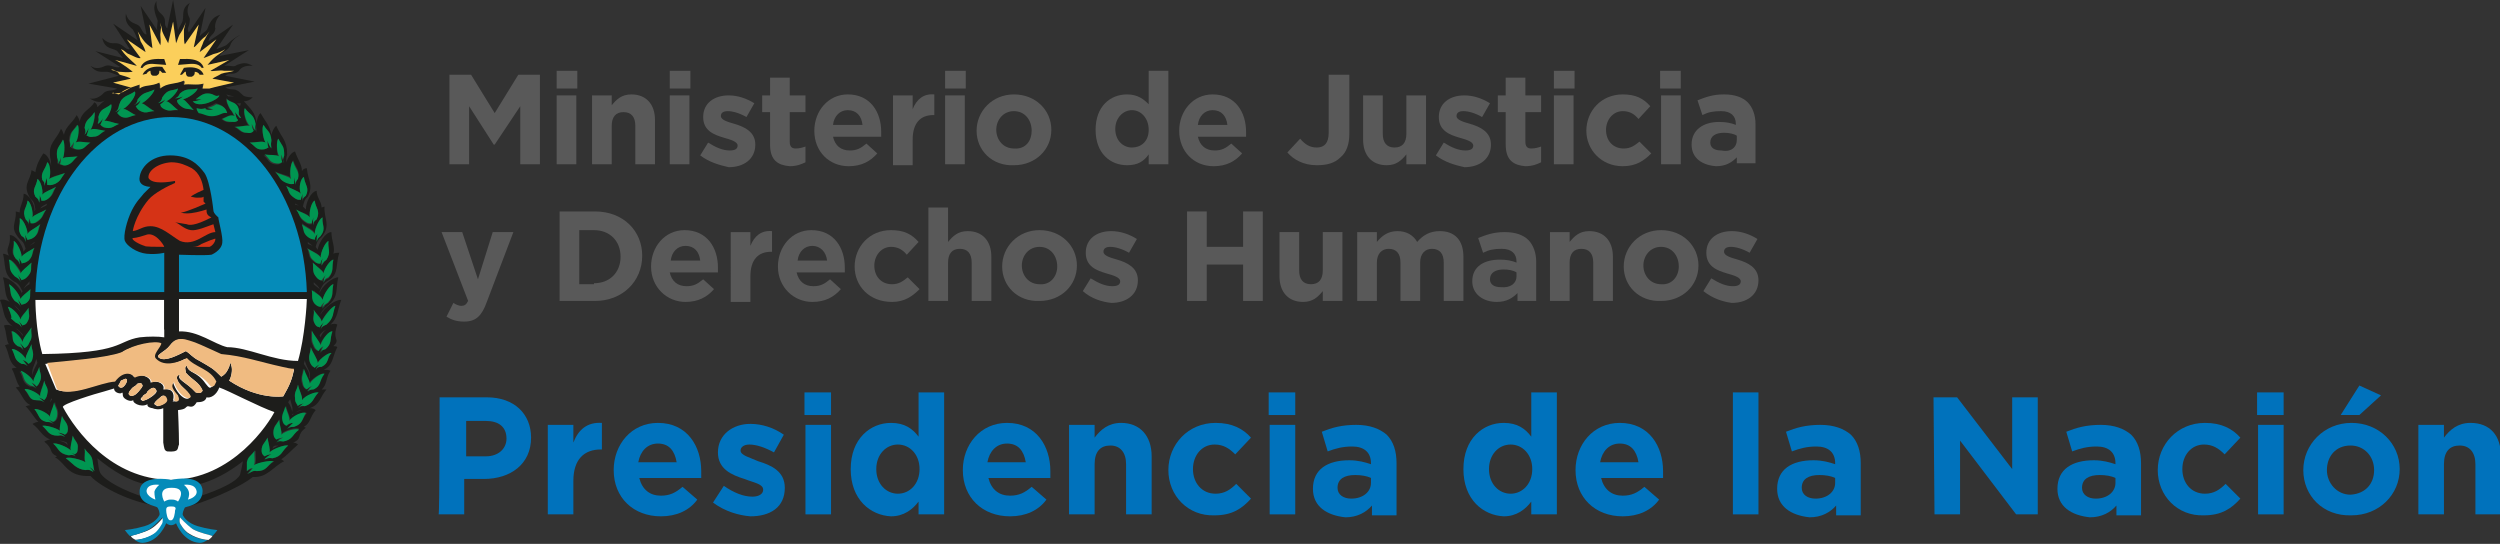 <?xml version="1.0" encoding="utf-8"?>
<!-- Generator: Adobe Illustrator 19.2.1, SVG Export Plug-In . SVG Version: 6.00 Build 0)  -->
<svg version="1.1" id="Layer_1" xmlns="http://www.w3.org/2000/svg" xmlns:xlink="http://www.w3.org/1999/xlink" x="0px" y="0px"
	 viewBox="0 0 254.2 55.3" style="enable-background:new 0 0 254.2 55.3;" xml:space="preserve">
<rect x="0" y="0" width="254.2" height="55.3" fill="#333333" stroke="none"/>
<style type="text/css">
	.st0{fill:#FFFFFF;}
	.st1{fill:#1D1D1B;}
	.st2{fill:#FBCF5B;}
	.st3{fill:#009651;}
	.st4{fill:#F0BB81;}
	.st5{fill:#058BB9;}
	.st6{fill:#D53316;}
	.st7{fill:#0072BC;}
	.st8{fill:#595959;}
</style>
<g>
	<g>
		<path class="st0" d="M17.4,49c-7.9,0-14-8.6-14-18.7h27.9C31.4,40.5,25.3,49,17.4,49"/>
		<path class="st1" d="M20.5,6.9l0.2,0c0,0-0.1-1-2-0.9h-0.4l-0.2,0.6l1.2-0.1C19.4,6.5,20.2,6.4,20.5,6.9"/>
		<path class="st1" d="M18.5,7.6l0.3-0.3l0.1,0l-0.1,0.1c0,0.2,0.1,0.4,0.3,0.4h0.3c0.2-0.1,0.3-0.2,0.3-0.4l0-0.1
			c0.2,0,0.4,0.1,0.5,0.3l0.4,0c0,0-0.2-1-2-0.7l-0.4,0.7L18.5,7.6"/>
		<path class="st1" d="M14.5,7.6l0.4-0.1c0.1-0.2,0.3-0.3,0.4-0.3l0,0.1c0,0.2,0.1,0.4,0.3,0.4h0.3c0.2-0.1,0.3-0.2,0.3-0.4l0-0.1
			l0.1,0l0.2,0.2l0.4,0l-0.4-0.6C14.8,6.6,14.5,7.6,14.5,7.6"/>
		<path class="st1" d="M15.6,6.5l1.3,0.1L16.7,6h-0.3c-2-0.1-2.1,0.9-2.1,0.9l0.2,0C14.7,6.4,15.6,6.5,15.6,6.5"/>
		<polyline class="st1" points="19.3,20 19.2,19.9 19.3,20 		"/>
		<path class="st1" d="M19,51.5c1.3-0.2,5.4-1.9,6.7-3c1.5,0.1,2.1-1.1,3.2-1.6l-0.3-0.2c0.6-0.4,1-0.9,1.7-1.5
			c-0.1-0.1-0.3-0.2-0.5-0.2c1-0.4,0.3-0.8,1.3-1.5l-0.2-0.1c0.7-0.4,0.6-1,1.2-1.7c-0.1-0.1-0.3-0.2-0.6-0.2c1.1-0.4,1-1.1,1.7-1.9
			c-0.1,0-0.2,0-0.5,0c0.6-0.5,0.4-1.2,0.9-1.9c-0.2-0.1-0.4-0.1-0.7-0.1c1-0.4,0.9-1.4,1.4-2.3c-0.1-0.1-0.2-0.1-0.4-0.1
			c0.8-0.8-0.2-0.5,0.4-2.2c-0.2-0.1-0.4-0.1-0.7,0c0.8-0.7,0.7-1.5,1.1-2.5c-0.5-0.1-1.8,0.8-2.1,1.5v-0.1c0.1-0.2,0.3-0.5,0.7-0.8
			c1.2-0.9,0.8-1.7,1.1-2.9c-0.6,0-1.7,0.9-1.9,1.6l0-0.2c0.2-0.3,0.2-0.7,0.9-1.1c1.1-0.6,0.7-1.6,1.1-2.8c-0.2,0-0.4,0-0.6,0.1
			c0.2-0.7-0.2-1.3-0.2-2.2c-0.6,0-1.3,1.1-1.4,1.8l-0.2-0.3c0.1-0.3,0.1-0.6,0.6-1c1-1.2,0.2-1.9,0.3-3.1l-0.3,0.1
			c0-0.6-0.5-1-0.5-1.7c-0.6,0.1-1.1,1.2-1.1,1.9l-0.3-0.3c0.1-0.3,0.1-0.7,0.5-1c0.6-1.2,0-1.7-0.1-2.9c-0.2,0-0.4,0.1-0.5,0.3
			c0-0.7-0.4-1.1-0.7-2c-0.4,0.1-0.7,0.6-0.9,1.1c0-0.2,0-0.5,0.1-0.8c0-1.5-0.6-1.7-1.1-2.9c-0.2,0.1-0.4,0.5-0.5,0.9
			c-0.2-1-0.6-1.3-1.1-2.2c-0.4,0.3-0.5,1.3-0.4,2c-0.1-0.2-0.1-0.5,0-0.9c-0.1-1.2-0.7-1.6-1.3-2.3c0.3,0,0.6-0.1,0.9-0.4
			c0,0-0.5,0-0.8-0.1c-0.3-0.1-0.5-0.5-0.8-0.6c-0.3-0.2-0.6,0-1.2-0.3l3-0.6l-3-0.6c0,0,0.2-0.2,0.5-0.2c0.3,0,0.6,0,0.9-0.3
			c0.1-0.2,0.5-0.6,1.4-0.5c-0.7-0.4-1-0.3-1.6-0.1c-0.4,0.3-0.6,0-1.3,0.1l2.5-1.6l-3,0.6c0.5-0.7,0.9-0.4,1.2-1.3
			c0.1-0.2,0.4-0.6,0.9-0.8C24.2,3.6,23.6,4,23,4.6c-0.2,0.1-0.7,0.3-1,0.4l1.7-2.5c0,0-1.7,1.2-2.5,1.7v0c0.1-0.7,0.6-0.6,0.7-1.3
			c-0.1-0.2,0-0.9,0.5-1.4c-0.7,0.2-1,0.6-1.3,1.4c-0.1,0.3-0.5,0.4-0.8,0.8l0.6-2.9l-1.7,2.5c0,0-0.1-0.1-0.1-0.4
			c0.2-0.5,0.2-0.8,0.2-1c-0.2-0.4-0.4-0.9,0-1.6c-1,0.6-0.5,1.4-0.8,2c-0.1,0.2-0.3,0.5-0.4,0.8L17.6,0L17,2.9
			c-0.4-0.5-0.1-0.6-0.3-1.1c-0.3-0.6-0.8-0.4-0.8-1.7c-0.2,0.4-0.4,0.7,0.1,1.9c0.1,0.1-0.1,0.7,0,1.1l-1.7-2.5l0.6,2.9
			c-0.4,0-0.5-0.7-0.8-0.9c-0.4-0.3-1-0.2-1.3-1.2c-0.1,0.7,0.1,1.1,0.7,1.6c0.2,0.3,0.4,0.8,0.5,1.1l-2.5-1.7L13.2,5
			c-0.6,0.1-0.6-0.7-1.7-0.6c-0.7,0-1.1-0.6-1.1-0.5c0.3,1.3,1.3,0.9,1.6,1.4l0.5,0.6L9.7,5.2l2.5,1.6c-0.4,0.2-1-0.3-1.5-0.1
			c-1,0.5-1.4,0-1.5,0c0.6,0.7,1,0.6,1.6,0.6c0.4,0,0.7,0.2,1.3,0.4L9,8.5L11.9,9c-0.4,0.3-0.9,0.1-1.3,0.4c-0.9,1-1.8,0.5-1.5,0.6
			c0.8,0.5,1.2,0.4,1.6,0.2c-0.3,0.2-0.5,0.4-0.8,0.7c0-0.2-0.1-0.4-0.3-0.5c-0.5,0.8-1.3,0.9-1.5,2c0-0.3-0.2-0.5-0.3-0.7
			c-0.5,0.9-1.1,1.1-1.3,2c-0.1-0.3-0.2-0.5-0.3-0.6c-0.5,1.2-1.3,1.4-1.1,2.9c0.1,0.4,0.1,0.6,0.1,0.9c-0.1-0.6-0.4-1.2-0.8-1.3
			c-0.4,0.6-0.7,1.2-0.8,1.9l-0.4-0.2c-0.1,1.1-1,1.5-0.1,2.9c0.5,0.4,0.4,0.8,0.5,1.1l-0.1,0.2c0.1-0.7-0.6-1.8-1.1-1.8
			C2.4,20.6,2,20.9,2,21.6l-0.4-0.1c0.1,1.2-0.7,1.6,0.4,2.8c0.5,0.4,0.5,0.7,0.6,1l-0.2,0.3c-0.1-0.7-0.8-1.7-1.4-1.7
			c0.1,1.3-0.5,1.2-0.1,2.1c-0.2-0.1-0.4-0.2-0.6-0.2c0.3,1.1,0,2.1,1.1,2.8c0.7,0.3,0.7,0.8,0.9,1l-0.1,0.2
			c-0.2-0.7-1.3-1.6-1.9-1.6c0.3,1,0.1,1.9,0.7,2.5c-0.3-0.2-0.7-0.3-1-0.2c0.5,1.2,0.2,1.8,1.3,2.7C1,33,0.6,33,0.4,33.1
			c0.3,0.8,0.2,1.4,0.5,1.9c-0.2,0-0.3,0.1-0.4,0.1C1,36,0.8,36.8,1.7,37.4c-0.2,0-0.4,0-0.5,0.1c0.4,0.7,0.4,1.3,0.8,1.8l-0.4,0.1
			c0.7,0.7,0.7,1.4,1.5,1.8c-0.2,0-0.4,0.1-0.5,0.1c0.6,0.6,0.8,1.1,1.3,1.6c-0.2,0-0.4,0.1-0.6,0.2c0.8,0.6,0.9,1.2,1.8,1.6
			c-0.2,0-0.4,0.1-0.6,0.2c1,0.8,0.4,1.1,1.3,1.5l-0.2,0.1c1.1,0.6,1.2,2,3.6,1.9c1.1,1.2,4.3,2.7,6.6,3L19,51.5 M33.8,33.7
			c-0.3,0.8,0,1.2-0.7,1.8c-0.5,0.1-0.4,0.2-0.6,0.4c0.1-0.3,0.2-0.6,0.3-0.7c-0.2,0.1-0.4,0.3-0.5,0.5c-0.1-0.1-0.3-0.1-0.5-0.6
			c-0.3-0.6-0.1-0.9-0.2-1.5c0.3,0.5,0.8,1.1,0.9,1.5C32.8,34.4,33.5,33.6,33.8,33.7 M32.5,34.1c0.1-0.2,0.3-0.4,0.7-0.6
			c-0.3,0.2-0.5,0.5-0.6,0.8L32.5,34.1z M34.1,31.1c-0.4,0.8-0.1,1.2-0.9,1.9c-0.5,0.2-0.5,0.3-0.6,0.5c0.1-0.3,0.2-0.6,0.4-0.8
			c-0.2,0.2-0.4,0.3-0.5,0.6c-0.1-0.1-0.3,0-0.5-0.4c-0.3-0.5,0-0.8-0.1-1.4c0.3,0.5,0.8,0.8,0.8,1.2C32.9,32.1,33.8,31.1,34.1,31.1
			 M32.8,30.5c0.1-0.6,0.8-1.6,1.1-1.6c-0.2,0.8,0.1,1.2-0.5,1.9c-0.5,0.3-0.4,0.4-0.5,0.6c0-0.3,0.1-0.6,0.3-0.8
			c-0.2,0.2-0.3,0.4-0.4,0.6c-0.1,0-0.3,0-0.6-0.3c-0.4-0.5-0.2-0.8-0.3-1.4C32.1,29.8,32.7,30.1,32.8,30.5 M31.9,28.7
			c0.3,0.3,0.5,0.4,0.6,0.7c-0.2-0.2-0.4-0.3-0.6-0.5L31.9,28.7z M33.9,26.4c-0.2,0.8,0.1,1.2-0.5,1.9c-0.5,0.2-0.4,0.4-0.5,0.5
			c0-0.3,0.1-0.6,0.3-0.8c-0.2,0.2-0.3,0.3-0.4,0.6c-0.1-0.1-0.3,0-0.6-0.4c-0.4-0.5-0.2-0.8-0.3-1.4c0.4,0.4,1,0.7,1.1,1.1
			C32.9,27.3,33.6,26.4,33.9,26.4 M32.6,26.2c0-0.6,0.5-1.6,0.8-1.7c-0.1,0.8,0.3,1.1-0.2,1.9c-0.4,0.3-0.3,0.4-0.5,0.6
			c0-0.3,0-0.6,0.2-0.8c-0.2,0.2-0.3,0.4-0.4,0.6c-0.1-0.1-0.3,0.1-0.7-0.3c-0.5-0.4-0.3-0.7-0.6-1.3C31.8,25.6,32.5,25.8,32.6,26.2
			 M30.9,37l0.1-0.4l0,0.1c0.3,1,0.6,1,0.5,1.7l-0.1,0.1C31.6,38,31.2,37.5,30.9,37 M29.7,41.9c0-0.3-0.2-0.7-0.4-1l0.2-0.3
			C29.7,41.3,29.8,41.5,29.7,41.9 M30.7,41.7c-0.4,0.1-0.8,0.3-1,0.5l0-0.1C30,42.1,30.2,41.7,30.7,41.7 M28.8,40.3
			c0,0-2.5,0.4-5.5-1.6c0.2-0.3,0.4-1.1,0.2-1.6c-0.1-0.4-0.1-0.1-0.2,0.2c-0.3,0.7-0.5,0.8-0.8,1c-0.9-0.9-1-0.9-2.2-1.6
			c-0.8-0.4-0.9-0.7-1.4-1c-0.8,0.4-2.1,1.1-2.7,0.7c-0.5-0.3,0.6-0.6,1.1-1.3c0.4-0.5,0.9-0.7,1.5-0.5c1.2,0.3,1.9,0.7,3.7,1.5
			c2.3,0.2,3.9,0.8,6.2,1.3c0.4,0.1,1,0.2,1.2,0.2C29.7,38.5,29.5,39.1,28.8,40.3 M18.9,37.9c0.7,0.8,1.3,0.9,1.7,1.8
			c-0.1,0.3-0.4,0.3-0.7,0.2c-1-1.1-2-1.3-1.6-1.8c-0.2,0-0.4,0.2-0.3,0.4c0.2,0.8,1.1,1.1,1.3,1.8c-0.1,0.6-1.2,0.1-1.7-1.4l0-0.1
			c-0.2,0.4-0.4,0.5,0.4,1.4c0.2,0.3,0.3,0.7-0.3,0.6c0.1,0.1-0.3,0-0.1,0h0.1l-0.1-0.1c0.3-1.4-1-1.1-1-1.1c0.2-0.5-0.5-1-1.3-0.7
			c0.1-0.4-0.7-1-1.7-0.6c-0.2-0.4-1.1-0.8-2,0.4c-1.6,0.2-4.3,1.6-5.9,0.9L4.6,37c1.9-0.2,6.1-0.5,7.7-1.1c1.2-0.8,3.4-1.2,3.9-0.9
			c0,0.4-1,1.2-0.5,1.6c0.8,0.8,2.2,0.4,3.1-0.1c0.9,1,2.5,1.1,3,2.4l-0.2,0.4c-0.3,0.2-0.3,0.2-0.7-0.3C20,37.7,19.2,38,19,37.2
			C18.7,37.3,18.9,37.7,18.9,37.9 M14.6,40.3c-0.3,0.1,0.1-0.2,0.3-0.3l0.1-0.2c0.3-0.3,0.7-0.6,0.9-0.1c0.2,0.3-1,1-1.2,1
			c-0.2,0.1-0.2,0.1-0.4-0.1C14.3,40.5,14.4,40.4,14.6,40.3 M13.6,40.2c-0.2,0.1-0.3,0.1-0.5-0.1c-0.1-0.2,0.3-0.6,0.4-0.7l0.3-0.2
			L14,39c0.4-0.1,0.4,0,0.5,0.2C14.5,39.4,13.8,40.2,13.6,40.2 M16.3,40.4c0,0,0.4-0.5,0.6,0.2c0.1,0.3-0.4,0.6-0.9,0.7
			C15.8,41.1,15.3,41.2,16.3,40.4 M12.4,39.4c-0.2,0.1-0.5-0.2-0.3-0.3l0.2-0.4c0.3-0.1,0.5-0.3,0.6-0.1
			C13,38.8,12.6,39.4,12.4,39.4 M5.3,40.6l-0.2,0.3c0-0.1,0.1-0.3,0.1-0.4L5.3,40.6z M5,41.9c-0.1-0.2-0.4-0.3-0.6-0.4
			c0.2,0.1,0.4,0.2,0.6,0.3L5,41.9z M3.3,38.2L3.3,38.2c-0.1-0.7,0.1-0.8,0.4-1.7l0.1,0.4C3.6,37.3,3.3,37.8,3.3,38.2 M3.5,24.7
			L3,25c0.1-0.1,0.3-0.2,0.5-0.4L3.5,24.7z M3.6,30.5h13.1v3.8c-0.6-0.1-1.6-0.1-2.5,0c-2.4,0.4-1.6,1.6-9.9,1.7
			C3.6,33.6,3.6,30.5,3.6,30.5 M11.7,11.4c0.1-0.1,0.3-0.1,0.4-0.7c0.3-1,0.9-0.9,1.6-1.4c0.2,0.3-0.6,1.5-1.2,1.8
			c0.3-0.1,0.8,0.4,1.3,0.6c-0.6,0.1-0.8,0.4-1.4,0.2c-0.4-0.2-0.4-0.4-0.5-0.4c0.2-0.2,0.3-0.4,0.5-0.6
			C12.2,11.1,12,11.3,11.7,11.4 M21.7,11.1c-0.2,0-0.4-0.1-0.7-0.2c0.3-0.1,0.6-0.2,0.9-0.4c0.6,0.1,1,0.4,1.1,0.9
			c-0.5-0.1-0.6,0.2-1.3,0.3c-0.6,0.1-1-0.2-1.6-0.4C20,11.2,20,11.1,20,11c0.3,0.1,0.6,0.1,0.9,0l0,0.1
			C21.1,11.2,21.4,11.2,21.7,11.1 M19.6,10.3c0.3,0,0.6-0.1,0.9-0.2c-0.2,0-0.4,0-0.6,0c0.4-0.3,0.7-0.6,1.2-0.6
			c0.7,0,0.7,0.4,1.2,0.2C22.3,10.1,20.2,11.1,19.6,10.3 M18.6,10.1c0.3,0.1,0.7,0.7,1.1,1.1c-0.5-0.2-0.8,0-1.3-0.4
			C18,10.5,18,10.3,18,10.2c0.2-0.1,0.4-0.2,0.6-0.4C18.3,9.9,18,10,17.8,10c0.2-0.1,0.3-0.1,0.5-0.5c0.7-0.6,1-0.3,1.8-0.5
			C20,9.4,19.1,10,18.6,10.1 M16.9,10.3c0.3,0,0.8,0.6,1.2,0.9c-0.6,0-0.8,0.2-1.3-0.1c-0.4-0.2-0.4-0.4-0.5-0.5
			c0.2-0.1,0.4-0.3,0.5-0.5c-0.2,0.2-0.5,0.3-0.7,0.4c0.1-0.1,0.3-0.1,0.4-0.6C17.1,9,17.4,9.3,18.1,9C18.1,9.2,17.4,10.1,16.9,10.3
			 M15.7,11.3c-0.6,0-0.8,0.3-1.4,0c-0.4-0.2-0.4-0.4-0.5-0.5c0.2-0.1,0.4-0.4,0.5-0.6c-0.2,0.2-0.4,0.4-0.7,0.5
			c0.1-0.1,0.3-0.1,0.4-0.6c0.6-0.8,1-0.6,1.7-1c0,0.3-0.8,1.2-1.3,1.4C14.8,10.6,15.2,11,15.7,11.3 M25.2,14.1h0.2H25.2L25.2,14.1z
			 M30,20.7l0.4,0.2L30,20.8L30,20.7z M23.1,35.3c-1.3-0.3-3-1.7-4.9-1.6v-3.3h13c0,0.4-0.2,3.9-0.9,6.3
			C27.7,36.7,25.2,35.3,23.1,35.3 M31.3,24.6c0.2,0.2,0.4,0.3,0.5,0.4l-0.5-0.2L31.3,24.6z M32.8,22.1c-0.1,0.8,0.4,1.1-0.2,1.9
			c-0.4,0.3-0.3,0.4-0.4,0.5c0-0.3,0-0.5,0.1-0.8c-0.2,0.2-0.3,0.4-0.3,0.6c-0.1,0-0.3,0.1-0.7-0.3c-0.5-0.4-0.3-0.7-0.6-1.3
			c0.5,0.4,1.1,0.6,1.3,1C32,23.2,32.5,22.2,32.8,22.1 M31.5,22.1c-0.1-0.6,0.2-1.6,0.5-1.7c0.1,0.8,0.6,1,0.2,1.9
			c-0.4,0.3-0.3,0.4-0.3,0.6c-0.1-0.3-0.1-0.5,0-0.8c-0.1,0.2-0.2,0.4-0.2,0.7c-0.2,0-0.3,0.1-0.7-0.2c-0.6-0.4-0.5-0.7-0.8-1.2
			C30.6,21.6,31.3,21.7,31.5,22.1 M30.9,18c0.1,0.8,0.6,1.1,0.2,1.9c-0.4,0.3-0.3,0.4-0.3,0.6c-0.1-0.3-0.1-0.5,0-0.8
			c-0.1,0.2-0.2,0.4-0.2,0.6c-0.1,0-0.3,0.1-0.7-0.2c-0.6-0.4-0.5-0.7-0.8-1.2c0.5,0.3,1.2,0.5,1.5,0.8C30.3,19.1,30.6,18.1,30.9,18
			 M29.8,16.3c0.3,0.8,0.7,1,0.5,1.8c-0.3,0.4-0.2,0.5-0.2,0.6c-0.1-0.3-0.2-0.5-0.2-0.8c-0.1,0.2-0.1,0.4-0.1,0.7
			c-0.2,0-0.3,0.1-0.8-0.1c-0.7-0.3-0.6-0.7-1.1-1.1c0.6,0.3,1.3,0.4,1.6,0.6C29.4,17.5,29.6,16.5,29.8,16.3 M29.2,17.6
			c-0.1-0.1-0.2-0.2-0.4-0.3L29.2,17.6L29.2,17.6z M28.3,14.1c0.4,0.8,0.6,0.7,0.6,1.7c-0.2,0.5-0.1,0.6,0,0.8
			c-0.1-0.3-0.3-0.5-0.3-0.8c0,0.3,0,0.5,0,0.8c-0.1,0-0.2,0.2-0.7,0.1c-0.6-0.1-0.6-0.5-1.1-0.9c0.6,0.1,1.2,0,1.5,0.2
			C28.1,15.5,28.1,14.3,28.3,14.1 M27,14.5c-0.3-0.5-0.4-1.6-0.2-1.8c0.4,0.7,0.7,0.6,0.8,1.5c-0.1,0.5,0,0.6,0,0.8
			c-0.2-0.2-0.3-0.5-0.4-0.8c0,0.3,0,0.5,0.1,0.8c-0.1,0-0.2,0.2-0.7,0.2c-0.6,0-0.7-0.4-1.2-0.7C26,14.5,26.7,14.3,27,14.5
			 M24.9,11c0.5,0.7,1,0.6,1,1.6c-0.1,0.5,0,0.5,0,0.7c-0.2-0.2-0.3-0.5-0.4-0.7c0,0.3,0,0.5,0.2,0.7c-0.1,0-0.2,0.2-0.7,0.2
			c-0.6,0-0.7-0.4-1.2-0.6c0.6,0,1.2-0.2,1.5-0.1C24.9,12.4,24.7,11.3,24.9,11 M24.5,10.5l-0.1,0.3l-0.3-0.3L24.5,10.5z M24.3,11.2
			c-0.1,0.6,0.1,0.6,0.2,0.8l-0.1,0c-0.2-0.2-0.4-0.5-0.5-0.6c0.1,0.4,0.1,0.6,0.3,0.8c-0.1,0.1-0.2,0.2-0.5,0.2
			c-0.8,0.1-0.9-0.1-1.2-0.3c0.5-0.2,0.8-0.5,1.3-0.3l-0.1-0.2l0,0l0,0c-0.1-0.2-0.2-0.4-0.4-0.6c-0.2-0.4-0.4-0.9-0.3-1
			C23.5,10.5,24.1,10.3,24.3,11.2 M23.8,9.8h-0.6L23,9.6C23.3,9.7,23.7,9.8,23.8,9.8 M12.6,9.3c0.6-0.3,0.7-0.4,0.7-0.4l-1.8-0.5
			L13.3,8c0,0,0-0.1-1.1-0.4c-0.2-0.1,0-0.3-0.9-0.5c0.3-0.1,0.2,0.1,0.8,0.2c0.4,0,0.7,0.1,1.4,0c0,0-1.1-0.9-1.8-1.2
			c0,0,1.2,0.3,2.2,0.6c0-0.1-0.8-0.7-1.3-1.3l-0.3-0.4c0.5,0.2,0.5,0.4,0.8,0.5c0.3,0.1,0.9,0.5,1.2,0.4C13.7,5.1,12.9,4,12.9,4
			l1.9,1.3c-0.1-0.5-0.4-0.9-0.5-1.1c-0.2-0.8-0.2-0.7-0.3-1c0.5,0.8,0.7,1.2,1.5,1.7l-0.3-2.4l1.1,2.1c0.1-0.3,0-0.9,0-1.1
			c0.1-1.1,0.1-0.4,0-1.2c0.1,0.4,0.1,0.4,0.2,0.9c0.2,0.5,0.4,0.8,0.6,1.2l0.5-2.2l0.3,2.2c0.2-0.4,0.2-0.7,0.5-1.1
			c0.3-0.6,0.5-1.1,0.5-1.1c-0.2,0.9-0.2,0.6-0.2,1.1c0,0.5,0,1.1,0.1,1.2l1.4-2l-0.5,2.3c0.2,0,0.7-0.8,1.2-1.1l0.4-0.5
			c-0.3,0.4-0.4,0.7-0.6,1c-0.2,0.6-0.2,0.4-0.4,1.1L22,4l-1.3,1.9c0,0,0.1,0,1-0.4c0.5-0.1,0.9-0.3,1.2-0.5
			c-0.6,0.6-0.9,0.5-1.8,1.6l2.2-0.5l-1.9,1.1c0.1,0.1,0.9-0.1,1.4,0c0.5,0,0.5,0,1,0c-0.6,0.2-0.7,0.1-1.4,0.3
			c-0.3,0.2-0.8,0.4-0.9,0.5l2.2,0.4c0,0-2.2,0.5-2.5,0.6l-0.4,0l-0.3,0c0.1-0.2,0.1-0.3,0.1-0.5c-0.7,0.2-1.4,0-2,0.1
			c0.1-0.2,0.1-0.3,0-0.4c-0.9,0.4-1.7,0.2-2.4,0.8c0-0.2,0-0.4-0.1-0.6c-0.8,0.4-1.5,0.2-2,0.6c0-0.2,0-0.3,0-0.4
			c-0.8,0.3-1.5,0.4-2.1,1c-0.1,0-0.3-0.1-0.5-0.1l-0.1-0.1l-0.1,0.1l-0.4,0C11.8,9.5,12.3,9.5,12.6,9.3 M10,11.9
			c0.2-0.9,0.7-0.8,1.3-1.3c0.1,0.2-0.3,1.3-0.7,1.7c0.3-0.1,0.9,0.2,1.5,0.3c-0.6,0.2-0.7,0.5-1.3,0.4c-0.5,0-0.5-0.3-0.6-0.3
			c0.1-0.2,0.2-0.4,0.2-0.7c-0.1,0.2-0.3,0.4-0.5,0.6C9.9,12.4,10.1,12.4,10,11.9 M11.2,12L11.2,12L11.2,12L11.2,12z M8.6,13
			c0.1-1,0.6-0.9,1-1.6c0.2,0.2-0.1,1.4-0.4,1.8c0.3-0.2,0.9,0.1,1.5,0.1c-0.5,0.2-0.6,0.6-1.2,0.6C9,14,9,13.8,8.8,13.8
			C8.9,13.5,9,13.3,9,13c-0.1,0.3-0.2,0.5-0.4,0.7C8.6,13.6,8.8,13.5,8.6,13 M8.2,13.8l-0.1,0.4l0,0L8.2,13.8z M7,14.3
			c0.1-1,0.4-0.9,0.8-1.6c0.2,0.2,0.1,1.3-0.2,1.8c0.3-0.2,0.9,0,1.5,0c-0.5,0.3-0.6,0.7-1.2,0.7c-0.5,0-0.5-0.1-0.7-0.2
			c0.1-0.2,0.1-0.5,0.1-0.7c-0.1,0.3-0.2,0.5-0.4,0.7C7.1,14.9,7.2,14.8,7,14.3 M6.4,14.2c0.2,0.2,0.2,1.4,0,1.9
			c0.3-0.2,0.9-0.1,1.4-0.2c-0.4,0.4-0.5,0.7-1.1,0.9c-0.4,0.1-0.5-0.1-0.7-0.1c0.1-0.2,0.1-0.5,0.1-0.8c0,0.3-0.2,0.6-0.3,0.8
			c0-0.2,0.1-0.3,0-0.8C5.7,15,6,15,6.4,14.2 M5.4,17.7l0.3-0.2L5.4,17.7L5.4,17.7z M4.8,16.5c0.3,0.1,0.4,1.2,0.2,1.7
			c0.3-0.3,1-0.4,1.6-0.6c-0.4,0.5-0.4,0.8-1,1.1c-0.5,0.2-0.6,0.1-0.8,0.1c0-0.2,0-0.4-0.1-0.7c0,0.2-0.1,0.5-0.2,0.8
			c0-0.2,0.1-0.3-0.2-0.6C4.1,17.5,4.6,17.3,4.8,16.5 M3.6,20c-0.4-0.8,0.1-1,0.2-1.8c0.3,0.1,0.6,1.1,0.5,1.6
			c0.2-0.3,0.9-0.5,1.4-0.8c-0.3,0.5-0.2,0.8-0.8,1.2c-0.4,0.3-0.6,0.2-0.7,0.2c0-0.2-0.1-0.4-0.2-0.6c0.1,0.3,0,0.5,0,0.8
			C3.9,20.4,4,20.3,3.6,20 M4.8,20.7l-0.1,0.2c-0.2,0.1-0.4,0.2-0.6,0.3C4.2,21,4.4,20.9,4.8,20.7 M2.8,20.4
			c0.3,0.1,0.6,1.1,0.5,1.7c0.2-0.3,0.9-0.5,1.4-0.8c-0.3,0.5-0.3,0.8-0.8,1.2c-0.4,0.3-0.6,0.2-0.7,0.2c0-0.2-0.1-0.5-0.2-0.7
			c0.1,0.3,0,0.5,0,0.8c0-0.2,0-0.3-0.3-0.6C2.2,21.4,2.7,21.2,2.8,20.4 M2.2,24c-0.5-0.7-0.1-1-0.2-1.8c0.3,0,0.8,1,0.8,1.6
			c0.1-0.3,0.8-0.6,1.3-1c-0.2,0.6-0.1,0.9-0.6,1.3c-0.4,0.3-0.5,0.2-0.7,0.3c0-0.2-0.2-0.4-0.3-0.6c0.1,0.2,0.1,0.5,0.1,0.8
			C2.5,24.3,2.6,24.2,2.2,24 M1.4,24.5c0.3,0.1,0.8,1.1,0.8,1.6c0.2-0.3,0.8-0.5,1.3-0.9c-0.2,0.5-0.1,0.8-0.6,1.3
			c-0.4,0.3-0.5,0.2-0.7,0.2c0-0.2-0.2-0.4-0.3-0.6C2,26.4,2,26.6,2,26.9c-0.1-0.2,0-0.3-0.4-0.6C1,25.6,1.4,25.3,1.4,24.5
			 M2.2,28.4c-0.1-0.2-0.3-0.4-0.4-0.6c0.2,0.2,0.2,0.5,0.3,0.8c-0.1-0.1-0.1-0.3-0.5-0.5c-0.6-0.7-0.4-0.9-0.6-1.7
			c0.3,0,1,0.9,1.2,1.4c0.1-0.3,0.6-0.7,1-1.1c-0.1,0.6,0.1,0.8-0.3,1.3C2.5,28.5,2.3,28.4,2.2,28.4 M3,28.6v0.3
			c-0.2,0.1-0.5,0.3-0.6,0.5C2.5,29.1,2.7,29,3,28.6 M0.9,28.9c0.3,0.1,1,0.9,1.2,1.5c0.1-0.3,0.6-0.6,1-1c-0.1,0.5,0.1,0.9-0.3,1.3
			C2.5,31,2.3,30.9,2.2,31c-0.1-0.2-0.3-0.4-0.4-0.6c0.1,0.2,0.2,0.5,0.3,0.8C2,31,2,30.9,1.5,30.6C0.9,29.9,1.2,29.7,0.9,28.9
			 M2.1,31.8L2.1,31.8C2,31.6,1.7,31.3,1.4,31C1.8,31.3,2,31.5,2.1,31.8 M0.8,31.2c0.3,0,1.1,0.7,1.3,1.3c0-0.4,0.5-0.7,0.8-1.2
			c0,0.6,0.2,0.9-0.1,1.4c-0.2,0.4-0.4,0.3-0.5,0.4c-0.1-0.2-0.3-0.4-0.5-0.6C2,32.7,2.1,33,2.2,33.3c-0.1-0.1-0.1-0.3-0.6-0.5
			C0.5,31.8,1.7,33.2,0.8,31.2 M2.3,34l0,0.2c-0.1-0.3-0.4-0.6-0.7-0.8C1.9,33.5,2.1,33.8,2.3,34 M2.3,34.7c0.1-0.4,0.6-0.9,0.9-1.4
			c-0.1,0.6,0.1,0.9-0.2,1.5c-0.2,0.5-0.4,0.5-0.5,0.6C2.3,35.1,2.2,35,2,34.9c0.2,0.2,0.3,0.4,0.3,0.7c-0.1-0.1-0.1-0.3-0.5-0.4
			c-0.7-0.5-0.4-0.8-0.7-1.5C1.4,33.6,2.1,34.2,2.3,34.7 M1.2,35.5c0.3-0.1,1.2,0.5,1.4,1c0-0.4,0.4-0.9,0.6-1.5
			c0,0.6,0.3,0.8,0.1,1.4C3.2,36.9,3,36.9,2.9,37c-0.1-0.2-0.3-0.3-0.6-0.4c0.2,0.1,0.3,0.4,0.5,0.6C2.7,37.2,2.7,37,2.2,37
			C1.4,36.6,1.6,36.2,1.2,35.5 M3.4,38.8c0-0.4,0.4-0.9,0.6-1.5c0,0.6,0.3,0.8,0.1,1.4c-0.2,0.5-0.3,0.5-0.4,0.6
			c-0.2-0.2-0.4-0.3-0.6-0.4c0.2,0.2,0.3,0.4,0.5,0.6c-0.2-0.1-0.1-0.2-0.6-0.2c-0.8-0.4-0.6-0.9-1-1.5C2.3,37.7,3.2,38.3,3.4,38.8
			 M2.5,39.6c0.3-0.1,1.3,0.3,1.6,0.7c-0.1-0.3,0.2-1,0.4-1.6c0.1,0.6,0.4,0.7,0.3,1.4c-0.1,0.5-0.3,0.5-0.3,0.6
			c-0.2-0.2-0.4-0.2-0.6-0.3c0.2,0.1,0.4,0.3,0.6,0.5c-0.2-0.1-0.2-0.2-0.7-0.2C2.9,40.7,3,40.2,2.5,39.6 M3.5,41.6
			c0.3-0.1,1.3,0.4,1.7,0.8c-0.1-0.3,0.3-0.9,0.4-1.5c0.1,0.6,0.4,0.7,0.3,1.4c-0.1,0.5-0.3,0.5-0.4,0.6c-0.2-0.1-0.4-0.2-0.6-0.3
			c0.2,0.1,0.4,0.3,0.6,0.5c-0.2-0.1-0.2-0.2-0.7-0.2C3.9,42.7,4,42.2,3.5,41.6 M4.3,43.3c0.3-0.1,1.4,0.2,1.8,0.5
			c-0.1-0.3,0.1-0.9,0.2-1.5c0.2,0.5,0.6,0.7,0.6,1.3c0,0.5-0.2,0.5-0.3,0.6c-0.2-0.1-0.4-0.2-0.7-0.2c0.3,0.1,0.5,0.2,0.7,0.4
			c-0.2-0.1-0.2-0.2-0.7-0.1C4.9,44.3,4.9,43.8,4.3,43.3 M6.8,45l0.1,0.3C6.7,45,6.4,44.9,6,44.8C6.3,44.8,6.6,44.9,6.8,45
			 M5.4,45.1c0.3-0.1,1.4,0.3,1.8,0.7c-0.1-0.3,0.1-0.9,0.2-1.5C7.6,44.8,8,45,7.9,45.6c0,0.5-0.2,0.5-0.3,0.6
			C7.4,46,7.2,46,6.9,45.9c0.3,0.1,0.5,0.3,0.7,0.5c-0.2-0.1-0.2-0.2-0.7-0.1C5.9,46.1,6,45.6,5.4,45.1 M9.5,48
			c-0.2-0.2-0.4-0.3-0.8-0.2c-1-0.1-1.3-0.7-2-1.2c0.2-0.2,1.5,0.1,2,0.4c-0.2-0.3,0-0.9-0.1-1.4c0.3,0.5,0.7,0.6,0.8,1.2
			c0.1,0.5,0.1,0.8,0.2,1.1c-0.1-0.1-0.3-0.3-0.5-0.4C9.2,47.6,9.4,47.8,9.5,48 M8.3,46.6L8.3,46.6L8.3,46.6L8.3,46.6z M14.8,50.6
			c-2.2-0.7-4.1-1.7-4.6-2.5c-0.2-0.4-0.2-0.9-0.3-1.5l0,0c1.6,1.3,3.2,2.3,5.1,2.7h-0.2C14.1,50.1,14.4,50.5,14.8,50.6 M17.3,48.8
			c-6-0.1-9.6-5-10.9-7.4c-0.2-0.3,3.4-1.4,4.2-1.6l1-0.3c0,0.5,0.8,0.6,0.8,0.4c0.2,0.1-0.1,0.4,0.4,0.7c0.5,0.3,0.8,0.1,0.8,0
			c-0.3,0.3,0.7,0.9,1.4,0.5c-0.1,0.3,0.4,0.4,0.5,0.4c0.2,0.1,0.7,0.2,1.1,0V45c0.1,0.6,0.1,0.8,0.4,0.9c1.3,0.1,1-0.3,1.2-0.7
			c0-1.4-0.1-3.5-0.1-3.5c0.9-0.1,0.7-0.3,1-0.4c0.4,0.1,0.6,0.1,0.9-0.4c0.5,0,0.9-0.1,1-0.5c0.4,0.1,1-0.2,1.3-1
			c0.9,0.3,4.1,2,5.6,2.5C27.4,42.9,23.7,48.8,17.3,48.8 M27.8,45.4c0.1-0.1,0.3-0.1,0.5-0.1c-0.2,0.1-0.4,0.2-0.6,0.3L27.8,45.4z
			 M26.3,46.9L26.3,46.9L26.3,46.9z M24.7,46.9c-0.1,0.6-0.2,1-0.3,1.4c-0.6,1-3.3,1.9-4.5,2.3c0.3-0.3,0.5-1,0.1-1.3H20
			C21.7,48.9,23.3,48,24.7,46.9L24.7,46.9z M26.1,47.9c-0.4-0.1-0.7,0.2-1,0.3c0.2-0.2,0.4-0.5,0.6-0.6c-0.2,0.1-0.4,0.2-0.6,0.3
			c0-0.2,0-0.5,0.1-0.9c0.1-0.6,0.5-0.7,0.8-1.2c0,0.6,0.1,1.2-0.1,1.5c0.5-0.3,1.8-0.5,2-0.4C27.1,47.4,27.1,47.9,26.1,47.9
			 M27.7,46.6c-0.5-0.1-0.6,0.1-0.8,0.1c0.2-0.2,0.4-0.4,0.7-0.5c-0.3,0-0.5,0.1-0.7,0.2c-0.1-0.1-0.3-0.2-0.3-0.6
			c0-0.6,0.3-0.7,0.6-1.3c0.1,0.6,0.3,1.2,0.2,1.5c0.4-0.4,1.6-0.8,1.9-0.7C28.6,45.9,28.7,46.4,27.7,46.6 M28.8,44.8
			c-0.5-0.1-0.6,0-0.7,0.1c0.2-0.2,0.4-0.4,0.7-0.5c-0.3,0-0.5,0.1-0.7,0.2c0-0.1-0.3-0.2-0.3-0.7c0-0.6,0.3-0.7,0.6-1.3
			c0,0.6,0.3,1.2,0.2,1.5c0.4-0.4,1.6-0.7,1.8-0.5C29.7,44.2,29.8,44.7,28.8,44.8 M29.9,43.4c-0.5,0-0.5,0.1-0.7,0.2
			c0.2-0.2,0.3-0.4,0.6-0.6c-0.2,0-0.5,0.1-0.6,0.3c-0.1-0.1-0.3-0.1-0.4-0.6c-0.1-0.7,0.2-0.8,0.3-1.4c0.1,0.6,0.5,1.2,0.4,1.5
			c0.4-0.5,1.4-1,1.7-0.8C30.7,42.6,30.8,43.1,29.9,43.4 M31,41.3c-0.5,0-0.5,0.1-0.7,0.2c0.2-0.2,0.4-0.4,0.6-0.5
			c-0.3,0.1-0.5,0.1-0.7,0.3C30.2,41,30,41,30,40.5c-0.1-0.7,0.2-0.8,0.3-1.4c0.1,0.6,0.5,1.2,0.4,1.6c0.3-0.4,1.4-0.9,1.6-0.7
			C31.8,40.5,31.9,41,31,41.3 M31.8,39.6c-0.5,0-0.5,0.2-0.6,0.2c0.1-0.2,0.3-0.5,0.5-0.6c-0.2,0.1-0.4,0.2-0.6,0.4
			c-0.1-0.1-0.3-0.2-0.4-0.6c-0.2-0.7,0.1-0.9,0.1-1.5c0.2,0.6,0.6,1.2,0.6,1.5c0.3-0.5,1.2-1.1,1.5-1
			C32.4,38.7,32.7,39.2,31.8,39.6 M32,38l0.4-0.2L32,38z M32.7,37.3c-0.5,0-0.5,0.2-0.6,0.3c0.1-0.2,0.3-0.5,0.5-0.6
			c-0.2,0.1-0.4,0.2-0.6,0.4c-0.1-0.1-0.3-0.1-0.5-0.6c-0.2-0.7,0.1-0.9,0.1-1.5c0.2,0.6,0.7,1.2,0.7,1.6c0.2-0.5,1.2-1.1,1.4-1
			C33.2,36.4,33.5,36.9,32.7,37.3"/>
		<path class="st2" d="M12.6,9.3c0.6-0.3,0.7-0.4,0.7-0.4l-1.8-0.5L13.3,8c0,0,0-0.1-1.1-0.4c-0.2-0.1,0-0.3-0.9-0.5
			c0.3-0.1,0.2,0.1,0.8,0.2c0.4,0,0.7,0.1,1.4,0c0,0-1.1-0.9-1.8-1.2c0,0,1.2,0.3,2.2,0.6c0-0.1-0.8-0.7-1.3-1.3l-0.3-0.4
			c0.5,0.2,0.5,0.4,0.8,0.5c0.3,0.1,0.9,0.5,1.2,0.4C13.7,5.1,12.9,4,12.9,4l1.9,1.3c-0.1-0.5-0.4-0.9-0.5-1.1
			c-0.2-0.8-0.2-0.7-0.3-1c0.5,0.8,0.7,1.2,1.5,1.7l-0.3-2.4l1.1,2.1c0.1-0.3,0-0.9,0-1.1c0.1-1.1,0.1-0.4,0-1.2
			c0.1,0.4,0.1,0.4,0.2,0.9c0.2,0.5,0.4,0.8,0.6,1.2l0.5-2.2l0.3,2.2c0.2-0.4,0.2-0.7,0.5-1.1c0.4-0.6,0.5-1.1,0.5-1.1
			c-0.2,0.9-0.2,0.6-0.2,1.1c0,0.5,0,1.1,0.1,1.2l1.4-2l-0.5,2.3c0.2,0,0.7-0.8,1.2-1.1l0.4-0.5c-0.3,0.4-0.4,0.7-0.6,1
			c-0.2,0.6-0.2,0.4-0.4,1.1L22,4l-1.3,1.9c0,0,0.1,0,1-0.4c0.5-0.1,0.9-0.3,1.2-0.5c-0.6,0.6-0.9,0.5-1.8,1.6l2.2-0.5l-1.9,1.1
			c0.1,0.1,0.9-0.1,1.4,0c0.5,0,0.5,0,1,0c-0.6,0.2-0.7,0.1-1.3,0.3c-0.3,0.2-0.8,0.4-0.9,0.5l2.2,0.4c0,0-2.2,0.5-2.5,0.6l-0.4,0
			l-0.3,0l0.1-0.5c-0.7,0.2-1.4,0-2,0.1c0.1-0.2,0.1-0.3,0-0.4c-0.9,0.4-1.7,0.2-2.4,0.8c0-0.2,0-0.4-0.1-0.6
			c-0.8,0.4-1.5,0.2-2,0.6c0-0.2,0-0.3,0-0.4c-0.8,0.3-1.5,0.4-2.1,1c-0.1,0-0.3-0.1-0.5-0.1l-0.1-0.1l-0.1,0.1l-0.4,0
			C11.8,9.5,12.3,9.5,12.6,9.3"/>
		<path class="st1" d="M20.5,6.9l0.2,0c0,0-0.1-1-2-0.9h-0.4l-0.2,0.6l1.2-0.1C19.4,6.5,20.2,6.4,20.5,6.9"/>
		<path class="st1" d="M18.5,7.6l0.3-0.3l0.1,0l0,0.1c0,0.2,0.1,0.4,0.3,0.4h0.3c0.2-0.1,0.3-0.2,0.3-0.4l0-0.1
			c0.2,0,0.4,0.1,0.5,0.3l0.4,0c0,0-0.2-1-2-0.7l-0.4,0.7L18.5,7.6"/>
		<path class="st1" d="M14.5,7.6l0.4-0.1c0.1-0.2,0.3-0.3,0.4-0.3l0,0.1c0,0.2,0.1,0.4,0.3,0.4h0.3c0.2-0.1,0.3-0.2,0.3-0.4l0-0.1
			l0.1,0l0.2,0.2l0.4,0l-0.4-0.6C14.8,6.6,14.5,7.6,14.5,7.6"/>
		<path class="st1" d="M15.6,6.5l1.3,0.1L16.7,6h-0.3c-2-0.1-2.1,0.9-2.1,0.9l0.2,0C14.8,6.4,15.6,6.5,15.6,6.5"/>
		<path class="st3" d="M33.8,33.7c-0.3,0.8,0,1.2-0.7,1.8c-0.4,0.1-0.4,0.2-0.5,0.4c0.1-0.3,0.2-0.6,0.3-0.7
			c-0.2,0.1-0.4,0.3-0.5,0.5c-0.1-0.1-0.3-0.1-0.5-0.6c-0.3-0.6-0.1-0.9-0.2-1.5c0.3,0.6,0.8,1.1,0.9,1.5
			C32.8,34.4,33.5,33.6,33.8,33.7"/>
		<path class="st3" d="M34.1,31.1c-0.3,0.8-0.1,1.2-0.9,1.9c-0.5,0.2-0.5,0.3-0.6,0.5c0.1-0.3,0.2-0.6,0.4-0.8
			c-0.2,0.2-0.4,0.4-0.5,0.6c-0.1-0.1-0.3,0-0.5-0.4c-0.3-0.5,0-0.9-0.1-1.4c0.3,0.5,0.8,0.9,0.8,1.2C33,32.1,33.8,31.1,34.1,31.1"
			/>
		<path class="st3" d="M32.8,30.5c0.1-0.6,0.8-1.6,1.1-1.6c-0.2,0.8,0.1,1.2-0.6,1.9c-0.5,0.3-0.4,0.4-0.5,0.6
			c0-0.3,0.1-0.6,0.3-0.8c-0.2,0.2-0.4,0.4-0.5,0.6c-0.1,0-0.3,0-0.6-0.3c-0.4-0.5-0.2-0.8-0.3-1.4C32.1,29.8,32.7,30.1,32.8,30.5"
			/>
		<path class="st3" d="M33.9,26.4c-0.2,0.8,0.1,1.1-0.5,1.8c-0.5,0.2-0.4,0.4-0.5,0.5c0-0.3,0.1-0.6,0.3-0.8
			c-0.2,0.2-0.3,0.3-0.5,0.6c-0.1,0-0.3,0-0.6-0.4c-0.4-0.5-0.2-0.8-0.3-1.4c0.4,0.4,1,0.8,1.1,1.1C32.9,27.4,33.6,26.4,33.9,26.4"
			/>
		<path class="st3" d="M32.6,26.2c0-0.6,0.5-1.6,0.8-1.7c-0.1,0.8,0.3,1.1-0.2,1.9c-0.4,0.3-0.4,0.4-0.5,0.6c0-0.3,0-0.6,0.2-0.8
			c-0.2,0.2-0.3,0.4-0.3,0.6c-0.1,0-0.3,0.1-0.7-0.3c-0.5-0.4-0.3-0.7-0.6-1.2C31.8,25.6,32.5,25.9,32.6,26.2"/>
		<path class="st3" d="M11.7,11.4c0.1-0.1,0.3-0.1,0.4-0.7c0.3-1,0.9-0.9,1.6-1.4c0.3,0.3-0.6,1.5-1.2,1.8c0.3-0.1,0.8,0.4,1.3,0.6
			c-0.6,0.1-0.8,0.4-1.4,0.2c-0.4-0.2-0.4-0.4-0.5-0.4c0.2-0.2,0.3-0.4,0.5-0.6C12.2,11.1,12,11.3,11.7,11.4"/>
		<path class="st3" d="M21.7,11.1c-0.2,0-0.4-0.1-0.6-0.1c0.3-0.1,0.6-0.2,0.9-0.4c0.6,0.1,1,0.4,1.1,0.9c-0.5-0.1-0.6,0.2-1.3,0.3
			c-0.7,0.1-1-0.2-1.6-0.3C20,11.2,20,11.1,20,11c0.3,0.1,0.6,0.1,0.9,0l0,0.1C21.1,11.2,21.4,11.2,21.7,11.1"/>
		<path class="st3" d="M19.6,10.3c0.3,0,0.6-0.1,0.9-0.2c-0.2,0-0.4,0-0.6,0c0.4-0.3,0.7-0.6,1.2-0.6c0.7,0,0.7,0.4,1.2,0.2
			C22.3,10.1,20.2,11.1,19.6,10.3"/>
		<path class="st3" d="M18.6,10.1c0.3,0.1,0.7,0.7,1.1,1.1c-0.5-0.2-0.8,0-1.3-0.4C18,10.5,18,10.3,18,10.2c0.2-0.1,0.4-0.2,0.6-0.4
			c-0.2,0.1-0.5,0.2-0.8,0.2c0.2-0.1,0.3-0.1,0.5-0.5c0.7-0.6,1-0.3,1.8-0.5C20,9.4,19.1,10,18.6,10.1"/>
		<path class="st3" d="M16.9,10.3c0.3,0,0.8,0.6,1.2,0.9c-0.6-0.1-0.8,0.2-1.4-0.1c-0.4-0.2-0.4-0.4-0.4-0.5
			c0.2-0.1,0.4-0.3,0.5-0.5c-0.2,0.2-0.5,0.3-0.7,0.4c0.1-0.2,0.3-0.1,0.4-0.6C17.1,9,17.4,9.3,18.1,9C18.1,9.3,17.4,10.1,16.9,10.3
			"/>
		<path class="st3" d="M15.7,11.3c-0.6,0-0.8,0.3-1.4,0c-0.4-0.2-0.4-0.4-0.5-0.5c0.2-0.1,0.4-0.3,0.5-0.6c-0.2,0.2-0.5,0.4-0.7,0.5
			c0.1-0.1,0.3-0.1,0.4-0.6c0.6-0.8,0.9-0.6,1.7-1c0,0.3-0.8,1.2-1.3,1.4C14.8,10.6,15.2,11.1,15.7,11.3"/>
		<path class="st3" d="M32.8,22.1c-0.1,0.8,0.4,1.1-0.2,1.9c-0.4,0.3-0.3,0.4-0.4,0.6c0-0.3,0-0.6,0.1-0.8c-0.2,0.2-0.3,0.4-0.3,0.6
			c-0.1-0.1-0.3,0-0.7-0.3c-0.5-0.4-0.4-0.7-0.6-1.3c0.5,0.4,1.1,0.6,1.3,1C32,23.2,32.5,22.2,32.8,22.1"/>
		<path class="st3" d="M31.5,22.1c-0.1-0.6,0.2-1.6,0.5-1.7c0.1,0.8,0.6,1,0.2,1.9c-0.4,0.3-0.3,0.4-0.3,0.6c-0.1-0.3-0.1-0.5,0-0.8
			c-0.1,0.2-0.2,0.4-0.2,0.6c-0.1,0-0.3,0.1-0.7-0.2c-0.6-0.4-0.5-0.7-0.9-1.2C30.6,21.6,31.3,21.8,31.5,22.1"/>
		<path class="st3" d="M30.9,18c0.1,0.8,0.6,1.1,0.2,1.9c-0.4,0.3-0.3,0.4-0.3,0.6c0-0.3-0.1-0.5,0-0.8c-0.1,0.2-0.2,0.4-0.2,0.6
			c-0.1,0-0.3,0.1-0.7-0.2c-0.6-0.4-0.5-0.7-0.8-1.2c0.5,0.3,1.2,0.5,1.5,0.8C30.3,19.1,30.6,18.1,30.9,18"/>
		<path class="st3" d="M29.8,16.4c0.2,0.8,0.7,1,0.5,1.8c-0.3,0.3-0.2,0.5-0.2,0.6C30,18.5,29.9,18.3,30,18
			c-0.1,0.2-0.1,0.4-0.1,0.7c-0.2,0-0.3,0.1-0.8-0.1c-0.7-0.3-0.6-0.6-1.1-1.1c0.6,0.3,1.3,0.4,1.6,0.7
			C29.4,17.5,29.6,16.5,29.8,16.4"/>
		<path class="st3" d="M28.3,14.1c0.4,0.8,0.6,0.7,0.6,1.7c-0.2,0.5-0.1,0.6,0,0.8c-0.1-0.3-0.2-0.6-0.3-0.9c0,0.3,0,0.5,0.1,0.8
			c-0.1,0-0.2,0.2-0.7,0.1c-0.6-0.1-0.6-0.5-1.1-0.9c0.6,0.1,1.2,0,1.5,0.2C28.1,15.5,28.1,14.3,28.3,14.1"/>
		<path class="st3" d="M27,14.5c-0.3-0.5-0.4-1.6-0.2-1.8c0.4,0.7,0.7,0.6,0.8,1.6c-0.1,0.5,0,0.6,0,0.8c-0.2-0.2-0.3-0.5-0.4-0.8
			c0,0.3,0,0.5,0.1,0.7c-0.1,0-0.2,0.2-0.7,0.2c-0.6,0-0.7-0.4-1.2-0.7C26,14.5,26.7,14.3,27,14.5"/>
		<path class="st3" d="M24.9,11c0.5,0.7,0.9,0.6,1.1,1.6c-0.1,0.5,0,0.6,0,0.7c-0.2-0.2-0.3-0.5-0.4-0.7c0,0.3,0.1,0.5,0.2,0.7
			c-0.1,0.1-0.2,0.3-0.7,0.2c-0.6,0-0.7-0.4-1.2-0.6c0.6,0,1.2-0.2,1.5-0.1C25,12.4,24.7,11.3,24.9,11"/>
		<path class="st3" d="M24.3,11.2c-0.1,0.6,0.1,0.5,0.2,0.8l-0.1,0c-0.2-0.2-0.4-0.5-0.5-0.6c0.1,0.4,0.1,0.6,0.3,0.8
			c0,0.1-0.2,0.2-0.4,0.2c-0.8,0-0.9-0.1-1.2-0.3c0.5-0.2,0.8-0.5,1.3-0.3l-0.1-0.1h0l0,0c-0.1-0.2-0.2-0.4-0.4-0.6
			c-0.2-0.4-0.4-0.8-0.3-1C23.5,10.5,24.1,10.3,24.3,11.2"/>
		<path class="st3" d="M10,11.9c0.2-0.9,0.7-0.8,1.3-1.3c0.2,0.3-0.3,1.3-0.7,1.7c0.3-0.1,0.9,0.2,1.5,0.3c-0.5,0.2-0.7,0.5-1.3,0.4
			c-0.5-0.1-0.5-0.3-0.6-0.3c0.1-0.2,0.2-0.4,0.3-0.7c-0.1,0.2-0.3,0.4-0.5,0.6C9.9,12.4,10.1,12.4,10,11.9"/>
		<path class="st3" d="M8.6,13c0.1-0.9,0.6-0.9,1-1.6c0.1,0.2-0.1,1.4-0.4,1.8c0.3-0.2,0.9,0,1.5,0.1c-0.5,0.2-0.6,0.6-1.2,0.6
			C9,14,9,13.8,8.8,13.8C8.9,13.5,9,13.3,9,13c-0.1,0.3-0.2,0.5-0.4,0.7C8.6,13.6,8.8,13.5,8.6,13"/>
		<path class="st3" d="M7.1,14.3c0.1-1,0.3-0.9,0.8-1.6c0.2,0.2,0.1,1.4-0.2,1.8c0.3-0.2,0.9,0,1.5,0c-0.5,0.3-0.6,0.7-1.2,0.7
			c-0.5,0-0.5-0.2-0.6-0.2c0.1-0.2,0.1-0.5,0.1-0.7c0,0.3-0.2,0.5-0.4,0.7C7.1,14.9,7.2,14.8,7.1,14.3"/>
		<path class="st3" d="M6.4,14.2c0.2,0.2,0.2,1.4,0,1.9c0.3-0.2,0.9-0.1,1.5-0.2c-0.5,0.4-0.5,0.7-1.1,0.9c-0.4,0.1-0.5-0.1-0.7-0.1
			c0.1-0.2,0.1-0.5,0.1-0.8c0,0.3-0.2,0.6-0.3,0.8c0-0.2,0.1-0.2-0.1-0.7C5.7,15,6,15,6.4,14.2"/>
		<path class="st3" d="M4.8,16.5c0.3,0.1,0.4,1.2,0.2,1.7c0.3-0.2,1-0.4,1.6-0.6c-0.4,0.5-0.4,0.8-1,1.1c-0.5,0.2-0.6,0.1-0.8,0.1
			c0-0.2,0-0.5-0.1-0.7c0,0.3-0.1,0.5-0.2,0.8c0-0.2,0.1-0.3-0.2-0.6C4.1,17.5,4.6,17.3,4.8,16.5"/>
		<path class="st3" d="M3.6,20c-0.4-0.8,0.1-1,0.2-1.8c0.3,0.1,0.6,1.1,0.5,1.6c0.2-0.3,0.9-0.5,1.4-0.8c-0.4,0.5-0.3,0.8-0.8,1.2
			c-0.4,0.3-0.6,0.2-0.7,0.2c0-0.2-0.1-0.4-0.2-0.6c0.1,0.2,0,0.5,0,0.8C3.9,20.4,4,20.3,3.6,20"/>
		<path class="st3" d="M2.8,20.4c0.3,0.1,0.6,1.1,0.5,1.7c0.2-0.3,0.9-0.5,1.4-0.8c-0.4,0.5-0.3,0.8-0.9,1.2
			c-0.4,0.3-0.6,0.2-0.7,0.2c0-0.2-0.1-0.4-0.2-0.6c0.1,0.2,0,0.5,0,0.8c0-0.2,0-0.3-0.3-0.6C2.2,21.4,2.7,21.2,2.8,20.4"/>
		<path class="st3" d="M2.2,24c-0.5-0.7-0.1-1-0.2-1.8c0.3,0,0.8,1,0.8,1.6c0.1-0.3,0.8-0.6,1.3-1c-0.3,0.5-0.1,0.8-0.6,1.3
			c-0.4,0.3-0.5,0.2-0.7,0.3c-0.1-0.2-0.2-0.4-0.3-0.6c0.1,0.2,0.1,0.5,0.1,0.8C2.5,24.4,2.6,24.2,2.2,24"/>
		<path class="st3" d="M1.4,24.5c0.3,0.1,0.8,1.1,0.8,1.6c0.2-0.3,0.8-0.6,1.3-0.9c-0.3,0.5-0.1,0.8-0.6,1.3
			c-0.4,0.3-0.5,0.2-0.7,0.3c0-0.2-0.2-0.4-0.3-0.6C2,26.4,2,26.6,2,26.9c-0.1-0.2,0-0.3-0.4-0.6C1.1,25.6,1.5,25.3,1.4,24.5"/>
		<path class="st3" d="M2.2,28.5c-0.1-0.2-0.3-0.4-0.4-0.6c0.1,0.2,0.2,0.5,0.3,0.8C2,28.5,2,28.4,1.5,28.1
			c-0.7-0.7-0.4-0.9-0.6-1.7c0.3,0,1,0.9,1.2,1.4c0.1-0.3,0.7-0.7,1.1-1.1c-0.1,0.6,0.1,0.8-0.3,1.3C2.5,28.5,2.3,28.4,2.2,28.5"/>
		<path class="st3" d="M0.9,28.9c0.3,0.1,1,0.9,1.2,1.5c0.1-0.3,0.6-0.6,1-1c-0.1,0.6,0.1,0.9-0.3,1.3C2.5,31,2.3,30.9,2.2,31
			c-0.1-0.2-0.3-0.4-0.4-0.6c0.1,0.2,0.2,0.5,0.3,0.8C2,31,2,30.9,1.5,30.6C0.9,29.9,1.2,29.7,0.9,28.9"/>
		<path class="st3" d="M0.8,31.2c0.3,0,1.1,0.7,1.3,1.3c0-0.3,0.5-0.7,0.8-1.2c0,0.6,0.2,0.9-0.1,1.4c-0.2,0.4-0.4,0.3-0.5,0.4
			c-0.2-0.2-0.3-0.4-0.5-0.5C2,32.7,2.1,33,2.2,33.3c-0.1-0.1-0.1-0.3-0.6-0.5C0.5,31.8,1.7,33.2,0.8,31.2"/>
		<path class="st3" d="M2.3,34.8c0-0.4,0.5-0.9,0.9-1.5c-0.1,0.6,0.2,0.9-0.2,1.5c-0.2,0.5-0.4,0.5-0.5,0.6C2.3,35.2,2.2,35,2,34.9
			c0.2,0.2,0.3,0.5,0.4,0.7c-0.1-0.1-0.1-0.3-0.6-0.4c-0.7-0.5-0.4-0.8-0.6-1.5C1.4,33.6,2.1,34.2,2.3,34.8"/>
		<path class="st3" d="M1.2,35.5c0.3-0.1,1.2,0.5,1.4,1c0-0.4,0.4-1,0.6-1.5c0,0.6,0.3,0.8,0.1,1.5C3.2,36.9,3,36.9,2.9,37
			c-0.2-0.2-0.3-0.3-0.6-0.4c0.2,0.2,0.3,0.4,0.5,0.6C2.7,37.2,2.7,37,2.2,37C1.4,36.6,1.6,36.2,1.2,35.5"/>
		<path class="st3" d="M3.4,38.8c0-0.4,0.4-0.9,0.6-1.5c0,0.6,0.3,0.8,0.1,1.4c-0.2,0.5-0.3,0.5-0.4,0.6c-0.1-0.2-0.3-0.3-0.5-0.4
			c0.2,0.2,0.3,0.4,0.5,0.6c-0.2-0.1-0.1-0.2-0.6-0.3c-0.8-0.4-0.6-0.9-1-1.5C2.3,37.7,3.2,38.3,3.4,38.8"/>
		<path class="st3" d="M2.5,39.6c0.2-0.2,1.3,0.3,1.6,0.7c-0.1-0.3,0.3-1,0.4-1.6c0.1,0.6,0.5,0.7,0.3,1.4c-0.1,0.5-0.3,0.5-0.3,0.6
			c-0.2-0.2-0.4-0.2-0.6-0.3c0.2,0.1,0.4,0.3,0.6,0.5c-0.2-0.1-0.2-0.2-0.7-0.2C2.9,40.7,3.1,40.2,2.5,39.6"/>
		<path class="st3" d="M3.5,41.6c0.2-0.1,1.3,0.3,1.6,0.8c-0.1-0.3,0.3-0.9,0.4-1.5c0.1,0.6,0.4,0.7,0.3,1.4
			c-0.1,0.5-0.3,0.5-0.4,0.6c-0.2-0.1-0.4-0.2-0.6-0.3c0.2,0.1,0.4,0.3,0.6,0.5c-0.2-0.1-0.2-0.2-0.7-0.2C3.9,42.7,4,42.2,3.5,41.6"
			/>
		<path class="st3" d="M4.3,43.3c0.3-0.1,1.4,0.2,1.8,0.5c-0.1-0.3,0.1-0.9,0.2-1.5c0.2,0.5,0.6,0.7,0.6,1.3c0,0.5-0.2,0.5-0.3,0.6
			c-0.2-0.1-0.4-0.2-0.7-0.2c0.2,0.1,0.5,0.2,0.7,0.4c-0.2,0-0.2-0.2-0.7-0.1C4.9,44.3,4.9,43.8,4.3,43.3"/>
		<path class="st3" d="M5.4,45.1c0.3-0.1,1.4,0.3,1.8,0.7c-0.1-0.3,0.1-0.9,0.2-1.5C7.6,44.9,8,45,7.9,45.6c0,0.5-0.2,0.5-0.3,0.6
			C7.4,46.1,7.2,46,7,45.9c0.3,0.1,0.5,0.3,0.7,0.5c-0.2-0.1-0.2-0.2-0.7-0.1C5.9,46.1,6,45.6,5.4,45.1"/>
		<path class="st3" d="M9.5,48c-0.2-0.1-0.4-0.3-0.8-0.2c-1-0.1-1.3-0.7-2-1.2c0.2-0.2,1.5,0.1,2,0.4c-0.2-0.3,0-0.9-0.1-1.4
			c0.3,0.5,0.7,0.6,0.8,1.2c0.1,0.5,0.1,0.8,0.2,1.1c-0.2-0.2-0.3-0.3-0.5-0.4C9.2,47.6,9.4,47.8,9.5,48"/>
		<path class="st3" d="M26.1,47.9c-0.4-0.1-0.7,0.2-0.9,0.3c0.2-0.2,0.4-0.5,0.5-0.6c-0.2,0-0.4,0.1-0.6,0.3c0-0.2,0-0.5,0-0.9
			c0.1-0.6,0.5-0.7,0.8-1.2c-0.1,0.6,0.1,1.2-0.1,1.5c0.5-0.3,1.7-0.5,2-0.4C27.1,47.4,27.1,47.9,26.1,47.9"/>
		<path class="st3" d="M27.7,46.6c-0.5-0.1-0.6,0.1-0.8,0.1c0.2-0.2,0.4-0.4,0.7-0.5c-0.3,0-0.5,0.1-0.7,0.2
			c-0.1-0.1-0.3-0.2-0.3-0.6c0-0.6,0.3-0.7,0.6-1.3c0.1,0.6,0.3,1.2,0.2,1.5c0.4-0.4,1.6-0.8,1.9-0.7C28.6,45.9,28.7,46.4,27.7,46.6
			"/>
		<path class="st3" d="M28.8,44.9c-0.5-0.1-0.5,0-0.7,0.1c0.2-0.2,0.4-0.4,0.7-0.5c-0.2,0-0.5,0.1-0.7,0.2c-0.1-0.1-0.3-0.2-0.3-0.7
			c0-0.6,0.3-0.8,0.6-1.3c0,0.6,0.3,1.2,0.2,1.5c0.4-0.4,1.6-0.7,1.8-0.5C29.7,44.2,29.8,44.7,28.8,44.9"/>
		<path class="st3" d="M29.9,43.4c-0.5,0-0.5,0.1-0.7,0.2c0.2-0.2,0.4-0.4,0.6-0.6c-0.2,0-0.5,0.1-0.7,0.3c-0.1-0.1-0.3-0.1-0.4-0.6
			c-0.1-0.6,0.2-0.8,0.3-1.4c0.2,0.6,0.5,1.2,0.4,1.5c0.3-0.5,1.4-1,1.7-0.8C30.7,42.6,30.8,43.1,29.9,43.4"/>
		<path class="st3" d="M31,41.3c-0.5-0.1-0.5,0.1-0.7,0.2c0.2-0.2,0.4-0.4,0.6-0.5c-0.2,0.1-0.5,0.1-0.6,0.3C30.2,41,30,41,30,40.5
			c-0.1-0.7,0.2-0.8,0.3-1.4c0.1,0.6,0.5,1.2,0.4,1.6c0.3-0.5,1.4-0.9,1.7-0.8C31.8,40.5,31.9,41,31,41.3"/>
		<path class="st3" d="M31.9,39.6c-0.5,0-0.5,0.2-0.6,0.2c0.1-0.2,0.3-0.5,0.5-0.6c-0.2,0.1-0.4,0.2-0.6,0.4
			c-0.1-0.1-0.3-0.1-0.4-0.6c-0.2-0.7,0-0.8,0.1-1.5c0.2,0.6,0.6,1.2,0.6,1.5c0.3-0.5,1.2-1.1,1.5-1C32.4,38.8,32.7,39.2,31.9,39.6"
			/>
		<path class="st3" d="M32.7,37.3c-0.5,0-0.5,0.2-0.6,0.3c0.1-0.3,0.3-0.5,0.5-0.6c-0.2,0.1-0.4,0.2-0.6,0.4
			c-0.1-0.1-0.3-0.1-0.5-0.6c-0.2-0.7,0.1-0.9,0.1-1.5c0.2,0.6,0.7,1.2,0.7,1.6c0.3-0.5,1.2-1.1,1.4-1
			C33.2,36.4,33.5,36.9,32.7,37.3"/>
		<path class="st4" d="M28.8,40.3c0,0-2.5,0.4-5.5-1.6c0.2-0.3,0.4-1.1,0.2-1.6c-0.1-0.4-0.1-0.1-0.2,0.2c-0.3,0.7-0.5,0.8-0.8,1
			c-0.9-0.9-1-0.9-2.2-1.6c-0.8-0.4-0.9-0.7-1.4-1c-0.8,0.4-2.1,1.1-2.7,0.7c-0.5-0.3,0.6-0.6,1.1-1.3c0.4-0.6,0.9-0.7,1.5-0.6
			c1.2,0.3,1.9,0.7,3.7,1.5c2.3,0.2,3.9,0.8,6.2,1.3c0.4,0.1,0.9,0.2,1.2,0.2C29.7,38.5,29.5,39.1,28.8,40.3"/>
		<path class="st4" d="M18.9,37.9c0.7,0.8,1.3,0.9,1.7,1.8c-0.1,0.3-0.4,0.3-0.7,0.2c-1-1.1-1.9-1.3-1.6-1.8c-0.2,0-0.4,0.3-0.3,0.4
			c0.2,0.8,1.1,1.1,1.4,1.8c-0.1,0.5-1.2,0-1.7-1.4l0-0.1c-0.2,0.4-0.4,0.5,0.4,1.4c0.1,0.3,0.2,0.7-0.3,0.6h-0.1h0.1l-0.1-0.1
			c0.3-1.4-1-1.1-1-1.1c0.2-0.5-0.5-1-1.3-0.7c0.1-0.4-0.7-1-1.7-0.5c-0.2-0.4-1.1-0.8-2,0.4c-1.6,0.1-4.3,1.6-5.9,0.8l-1-2.7
			c1.9-0.2,6.1-0.5,7.6-1.1c1.2-0.8,3.4-1.2,4-0.9c0,0.4-1,1.2-0.5,1.6c0.8,0.8,2.2,0.4,3.1-0.1c0.9,1,2.4,1.1,3,2.4l-0.2,0.4
			c-0.3,0.2-0.3,0.2-0.7-0.3C20,37.7,19.2,38,19,37.2C18.7,37.3,18.9,37.7,18.9,37.9"/>
		<path class="st4" d="M14.6,40.3c-0.3,0.1,0.1-0.2,0.3-0.3l0.1-0.2c0.3-0.3,0.7-0.6,0.9-0.1c0.1,0.3-1,1-1.2,1
			c-0.2,0.1-0.2,0.1-0.3-0.1C14.3,40.5,14.4,40.4,14.6,40.3"/>
		<path class="st4" d="M13.6,40.2c-0.2,0.1-0.4,0.1-0.5-0.1c-0.1-0.2,0.3-0.6,0.4-0.7l0.3-0.2L14,39c0.4-0.1,0.4,0,0.5,0.2
			C14.5,39.4,13.8,40.2,13.6,40.2"/>
		<path class="st4" d="M16.3,40.4c0,0,0.5-0.5,0.7,0.2c0.1,0.3-0.4,0.6-0.9,0.7C15.8,41.1,15.3,41.2,16.3,40.4"/>
		<path class="st4" d="M12.4,39.4c-0.2,0.1-0.5-0.2-0.3-0.3l0.2-0.4c0.3-0.1,0.5-0.3,0.6-0.1C13,38.8,12.6,39.4,12.4,39.4"/>
		<path class="st5" d="M17.4,11.9c-7.5,0-13.5,7.9-13.8,17.8h27.6C30.9,19.8,24.9,11.9,17.4,11.9"/>
		<path class="st1" d="M18.2,33.7l0-7.8c0,0,2.7,0.1,3.3,0c0,0,1-0.4,1.1-1.2c0.1-0.6-0.4-2.3-0.4-2.6c0,0-0.5-0.4-0.5-0.7
			c0,0-0.3-2.9-0.9-3.8c-0.6-0.8-1.5-1.8-3.5-1.8c-2,0-3,1.3-3.1,2.2C14,19,15.3,19,15.3,19s-0.5,0.5-0.7,0.7
			c-0.2,0.3-0.7,0.7-1.2,1.7c-0.5,1-0.9,2.6-0.7,3.1c0.2,0.5,1.2,1.2,2.2,1.3c1.1,0.1,1.8-0.1,1.8-0.1v7.8L18.2,33.7"/>
		<path class="st6" d="M15.3,23c-0.8,0-1.1,0.4-1.8,0.5c0,0,0.2-1.5,1.6-3.2c0.6-0.7,2-1.4,2.7-1.7l0-0.2c-0.6,0.1-2.3,0.4-2.7-0.3
			c-0.1-0.7,0.9-1.5,2.3-1.6c0.9,0,1.5,0.3,2.1,0.6c0.8,0.5,1.1,1.4,1.2,2.2c-0.9,0.4-1.2,0.6-1.3,0.7c0.1,0,0.4,0.1,0.6,0.1
			c0.4,0,0.6,0,0.7-0.1v0.5l0.2,0.2c-1.6,0.7-2.5,1-2.6,0.9c0,0,0.3,0.1,0.7,0.1c0.6,0,1.4-0.2,2-0.4c0,0.3,0,0.6,0.5,0.8l0,0l0,0
			c-1.7,0.9-2.3,0.8-2.5,0.7l-1.2-0.2c0.4,0.1,0.9,0.7,1.6,0.8c0.6,0.1,1.7-0.4,2.3-0.6l0.2,0.8c-1,0-2.1,1.5-3.6,0.9
			C17.3,23.9,16.4,23,15.3,23"/>
		<path class="st6" d="M16.7,25.1c-0.8,0-2,0-2-0.1c-0.4-0.1-1.4-0.6-1.2-0.8c0.1,0,0.4,0,1.3-0.3C15.7,23.5,16.6,24.8,16.7,25.1"/>
		<path class="st6" d="M21.9,24.3c0,0.3-0.3,0.7-0.6,0.8c-0.2,0-1.2,0-1.7,0c0.4,0,0.6-0.1,0.9-0.3C22.1,24.1,21.9,24.3,21.9,24.3"
			/>
		<path class="st0" d="M16.6,53.2c0.1-0.3,0-0.6,0-0.6s-0.6,0.8-1.3,1.2c-0.7,0.4-1.8,0.6-2,0.7c0.1,0.2,0.3,0.3,0.5,0.4
			c0.2,0,1.1-0.1,1.9-0.6C16.2,54,16.6,53.2,16.6,53.2"/>
		<path class="st5" d="M18.3,53.2c-0.1-0.3,0-0.6,0-0.6s0.6,0.8,1.3,1.2c0.7,0.4,1.8,0.6,2,0.7c0.3-0.3,0.5-0.6,0.5-0.6
			s-1-0.1-2-0.4c-1-0.3-1.4-0.9-1.5-1.1c-0.1-0.2,0.1-0.6,0.2-0.8c0.1-0.1,1.8-0.2,1.8-1.7c-0.1-1.7-2.8-1.2-3.2-1.1
			c-0.3-0.1-3.1-0.5-3.2,1.1c-0.1,1.4,1.6,1.5,1.8,1.7c0.1,0.1,0.3,0.6,0.2,0.8c-0.1,0.2-0.5,0.8-1.5,1.1c-1,0.3-2,0.4-2,0.4
			s0.2,0.3,0.5,0.6c0.2,0,1.3-0.3,2-0.7c0.7-0.5,1.3-1.2,1.3-1.2s0.1,0.3,0,0.6c0,0-0.4,0.8-0.9,1.1c-0.8,0.5-1.7,0.6-1.9,0.6
			c0.3,0.2,0.5,0.3,0.8,0.3c1.7-0.1,2.4-2,2.4-2s0.2,0.2,0.5,0.2h0c0.3,0,0.5-0.2,0.5-0.2s0.7,1.9,2.4,2c0.3,0,0.5-0.1,0.8-0.3
			c-0.2,0-1.1-0.1-1.9-0.6C18.7,54,18.3,53.2,18.3,53.2"/>
		<path class="st0" d="M21.6,54.5c-0.2-0.1-1.3-0.3-2-0.7c-0.7-0.5-1.3-1.2-1.3-1.2s-0.1,0.3,0,0.6c0,0,0.4,0.8,1,1.1
			c0.8,0.5,1.7,0.6,1.9,0.6h0C21.3,54.8,21.5,54.7,21.6,54.5"/>
		<path class="st0" d="M16.2,49.3c0,0-0.4,0.3-0.5,0.7c0,0.4,0.1,0.8,0.1,0.8s-0.9-0.3-0.9-0.9C15,49.1,16.2,49.3,16.2,49.3"/>
		<path class="st0" d="M18.7,49.3c0,0,0.4,0.3,0.5,0.7c0.1,0.4-0.1,0.8-0.1,0.8S20,50.6,20,50C19.9,49.1,18.7,49.3,18.7,49.3"/>
		<path class="st0" d="M17.5,49.6h-0.1c-1.5,0-0.7,1.4-0.7,1.4s0.3-0.2,0.6-0.2h0.2c0.4,0,0.6,0.2,0.6,0.2S19.1,49.6,17.5,49.6"/>
		<path class="st0" d="M17.5,51.5h-0.2c-0.4,0-0.4,0.2-0.4,0.4c0,0.2,0.1,1,0.4,1h0.1c0.3,0,0.4-0.8,0.4-1
			C17.9,51.7,17.9,51.5,17.5,51.5"/>
	</g>
	<g>
		<path class="st7" d="M44.7,40.4h4.8c2.8,0,4.5,1.7,4.5,4.1v0c0,2.7-2.1,4.2-4.8,4.2h-2v3.6h-2.6C44.7,52.3,44.7,40.4,44.7,40.4z
			 M49.4,46.4c1.3,0,2.1-0.8,2.1-1.8v0c0-1.2-0.8-1.8-2.1-1.8h-2v3.6H49.4z"/>
		<path class="st7" d="M55.7,43.2h2.6V45c0.5-1.3,1.4-2.1,2.9-2v2.7h-0.1c-1.7,0-2.8,1-2.8,3.2v3.4h-2.6V43.2z"/>
		<path class="st7" d="M62.4,47.8L62.4,47.8c0-2.6,1.8-4.8,4.5-4.8c3,0,4.4,2.4,4.4,4.9c0,0.2,0,0.4,0,0.7H65
			c0.3,1.2,1.1,1.8,2.2,1.8c0.9,0,1.5-0.3,2.2-0.9l1.5,1.3c-0.8,1.1-2.1,1.7-3.7,1.7C64.4,52.5,62.4,50.6,62.4,47.8z M68.8,47
			c-0.2-1.2-0.8-1.9-1.9-1.9c-1.1,0-1.8,0.8-2,1.9H68.8z"/>
		<path class="st7" d="M72.5,51.1l1.1-1.7c1,0.7,2,1.1,2.9,1.1c0.7,0,1.1-0.3,1.1-0.7v0c0-0.6-0.9-0.7-1.9-1.1
			c-1.3-0.4-2.7-1-2.7-2.7v0c0-1.8,1.5-2.9,3.3-2.9c1.2,0,2.4,0.4,3.4,1.1l-1,1.8c-0.9-0.5-1.8-0.8-2.5-0.8c-0.6,0-0.9,0.3-0.9,0.6
			v0c0,0.5,0.9,0.7,1.8,1.1c1.3,0.4,2.7,1,2.7,2.7v0c0,2-1.5,2.9-3.5,2.9C75.1,52.4,73.7,52,72.5,51.1z"/>
		<path class="st7" d="M81.8,39.9h2.7v2.3h-2.7V39.9z M81.9,43.2h2.6v9.1h-2.6V43.2z"/>
		<path class="st7" d="M86.5,47.7L86.5,47.7c0-3.1,2-4.7,4.1-4.7c1.4,0,2.2,0.6,2.8,1.4v-4.5H96v12.4h-2.6V51
			c-0.6,0.8-1.5,1.5-2.8,1.5C88.5,52.4,86.5,50.8,86.5,47.7z M93.5,47.7L93.5,47.7c0-1.5-1-2.5-2.2-2.5s-2.2,1-2.2,2.5v0
			c0,1.5,1,2.5,2.2,2.5C92.5,50.2,93.5,49.2,93.5,47.7z"/>
		<path class="st7" d="M97.9,47.8L97.9,47.8c0-2.6,1.8-4.8,4.5-4.8c3,0,4.4,2.4,4.4,4.9c0,0.2,0,0.4,0,0.7h-6.3
			c0.3,1.2,1.1,1.8,2.2,1.8c0.9,0,1.5-0.3,2.2-0.9l1.5,1.3c-0.8,1.1-2.1,1.7-3.7,1.7C99.9,52.5,97.9,50.6,97.9,47.8z M104.3,47
			c-0.2-1.2-0.8-1.9-1.9-1.9c-1.1,0-1.8,0.8-2,1.9H104.3z"/>
		<path class="st7" d="M108.7,43.2h2.6v1.3c0.6-0.8,1.4-1.5,2.7-1.5c1.9,0,3.1,1.3,3.1,3.4v5.9h-2.6v-5.1c0-1.2-0.6-1.9-1.6-1.9
			s-1.6,0.6-1.6,1.9v5.1h-2.6L108.7,43.2L108.7,43.2z"/>
		<path class="st7" d="M118.8,47.8L118.8,47.8c0-2.6,2-4.8,4.8-4.8c1.7,0,2.8,0.6,3.6,1.5l-1.6,1.7c-0.6-0.6-1.2-1-2.1-1
			c-1.3,0-2.2,1.1-2.2,2.5v0c0,1.4,0.9,2.5,2.3,2.5c0.9,0,1.5-0.4,2.1-1l1.5,1.5c-0.9,1-1.9,1.7-3.7,1.7
			C120.8,52.5,118.8,50.4,118.8,47.8z"/>
		<path class="st7" d="M129,39.9h2.7v2.3H129V39.9z M129.1,43.2h2.6v9.1h-2.6V43.2z"/>
		<path class="st7" d="M133.5,49.7L133.5,49.7c0-2,1.5-2.9,3.7-2.9c0.9,0,1.6,0.2,2.2,0.4v-0.1c0-1.1-0.7-1.7-1.9-1.7
			c-1,0-1.7,0.2-2.5,0.5l-0.6-2c1-0.4,2-0.7,3.5-0.7c1.4,0,2.4,0.4,3.1,1c0.7,0.7,1,1.7,1,2.9v5.3h-2.5v-1c-0.6,0.7-1.5,1.2-2.7,1.2
			C134.9,52.4,133.5,51.5,133.5,49.7z M139.4,49.1v-0.5c-0.4-0.2-1-0.3-1.6-0.3c-1.1,0-1.8,0.4-1.8,1.3v0c0,0.7,0.6,1.1,1.4,1.1
			C138.6,50.7,139.4,50,139.4,49.1z"/>
		<path class="st7" d="M148.8,47.7L148.8,47.7c0-3.1,2-4.7,4.1-4.7c1.4,0,2.2,0.6,2.8,1.4v-4.5h2.6v12.4h-2.6V51
			c-0.6,0.8-1.5,1.5-2.8,1.5C150.8,52.4,148.8,50.8,148.8,47.7z M155.8,47.7L155.8,47.7c0-1.5-1-2.5-2.2-2.5s-2.2,1-2.2,2.5v0
			c0,1.5,1,2.5,2.2,2.5C154.8,50.2,155.8,49.2,155.8,47.7z"/>
		<path class="st7" d="M160.2,47.8L160.2,47.8c0-2.6,1.8-4.8,4.5-4.8c3,0,4.4,2.4,4.4,4.9c0,0.2,0,0.4,0,0.7h-6.3
			c0.3,1.2,1.1,1.8,2.2,1.8c0.9,0,1.5-0.3,2.2-0.9l1.5,1.3c-0.8,1.1-2.1,1.7-3.7,1.7C162.2,52.5,160.2,50.6,160.2,47.8z M166.6,47
			c-0.2-1.2-0.8-1.9-1.9-1.9c-1.1,0-1.8,0.8-2,1.9H166.6z"/>
		<path class="st7" d="M176.2,39.9h2.6v12.4h-2.6V39.9z"/>
		<path class="st7" d="M180.7,49.7L180.7,49.7c0-2,1.5-2.9,3.7-2.9c0.9,0,1.6,0.2,2.2,0.4v-0.1c0-1.1-0.7-1.7-1.9-1.7
			c-1,0-1.7,0.2-2.5,0.5l-0.6-2c1-0.4,2-0.7,3.5-0.7c1.4,0,2.4,0.4,3.1,1c0.7,0.7,1,1.7,1,2.9v5.3h-2.5v-1c-0.6,0.7-1.5,1.2-2.7,1.2
			C182.1,52.4,180.7,51.5,180.7,49.7z M186.6,49.1v-0.5c-0.4-0.2-1-0.3-1.6-0.3c-1.1,0-1.8,0.4-1.8,1.3v0c0,0.7,0.6,1.1,1.4,1.1
			C185.8,50.7,186.6,50,186.6,49.1z"/>
		<path class="st7" d="M196.6,40.4h2.4l5.6,7.3v-7.3h2.6v11.9H205l-5.7-7.5v7.5h-2.6L196.6,40.4L196.6,40.4z"/>
		<path class="st7" d="M209.2,49.7L209.2,49.7c0-2,1.5-2.9,3.7-2.9c0.9,0,1.6,0.2,2.2,0.4v-0.1c0-1.1-0.7-1.7-1.9-1.7
			c-1,0-1.7,0.2-2.5,0.5l-0.6-2c1-0.4,2-0.7,3.5-0.7c1.4,0,2.4,0.4,3.1,1c0.7,0.7,1,1.7,1,2.9v5.3h-2.5v-1c-0.6,0.7-1.5,1.2-2.7,1.2
			C210.6,52.4,209.2,51.5,209.2,49.7z M215.1,49.1v-0.5c-0.4-0.2-1-0.3-1.6-0.3c-1.1,0-1.8,0.4-1.8,1.3v0c0,0.7,0.6,1.1,1.4,1.1
			C214.3,50.7,215.1,50,215.1,49.1z"/>
		<path class="st7" d="M219.4,47.8L219.4,47.8c0-2.6,2-4.8,4.8-4.8c1.7,0,2.8,0.6,3.6,1.5l-1.6,1.7c-0.6-0.6-1.2-1-2.1-1
			c-1.3,0-2.2,1.1-2.2,2.5v0c0,1.4,0.9,2.5,2.3,2.5c0.9,0,1.5-0.4,2.1-1l1.5,1.5c-0.9,1-1.9,1.7-3.7,1.7
			C221.4,52.5,219.4,50.4,219.4,47.8z"/>
		<path class="st7" d="M229.5,39.9h2.7v2.3h-2.7V39.9z M229.6,43.2h2.6v9.1h-2.6V43.2z"/>
		<path class="st7" d="M234.2,47.8L234.2,47.8c0-2.6,2.1-4.8,4.9-4.8c2.8,0,4.9,2.1,4.9,4.7v0c0,2.6-2.1,4.7-4.9,4.7
			C236.2,52.5,234.2,50.4,234.2,47.8z M241.4,47.8L241.4,47.8c0-1.4-1-2.5-2.4-2.5c-1.5,0-2.4,1.1-2.4,2.5v0c0,1.3,1,2.5,2.4,2.5
			C240.6,50.2,241.4,49.1,241.4,47.8z M239.9,39.2l2.2,1l-2.2,2h-1.9L239.9,39.2z"/>
		<path class="st7" d="M245.9,43.2h2.6v1.3c0.6-0.8,1.4-1.5,2.7-1.5c2,0,3.1,1.3,3.1,3.4v5.9h-2.6v-5.1c0-1.2-0.6-1.9-1.6-1.9
			c-1,0-1.6,0.6-1.6,1.9v5.1h-2.6V43.2z"/>
	</g>
	<g>
		<g>
			<path class="st8" d="M45.7,7.6h2.2l2.4,3.9l2.4-3.9h2.2v9.1h-2v-5.9l-2.6,3.9h-0.1l-2.5-3.9v5.9h-2L45.7,7.6L45.7,7.6z"/>
			<path class="st8" d="M56.6,7.2h2.1V9h-2.1V7.2z M56.6,9.7h2v7h-2V9.7z"/>
			<path class="st8" d="M60.2,9.7h2v1c0.5-0.6,1-1.1,2-1.1c1.5,0,2.4,1,2.4,2.6v4.5h-2v-3.9c0-0.9-0.4-1.4-1.2-1.4s-1.2,0.5-1.2,1.4
				v3.9h-2L60.2,9.7L60.2,9.7z"/>
			<path class="st8" d="M68.1,7.2h2.1V9h-2.1V7.2z M68.1,9.7h2v7h-2V9.7z"/>
			<path class="st8" d="M71.2,15.8l0.8-1.3c0.8,0.5,1.5,0.8,2.2,0.8c0.6,0,0.8-0.2,0.8-0.5v0c0-0.4-0.7-0.6-1.4-0.8
				c-1-0.3-2.1-0.7-2.1-2.1v0c0-1.4,1.1-2.2,2.6-2.2c0.9,0,1.8,0.3,2.6,0.8l-0.8,1.4c-0.7-0.4-1.4-0.6-1.9-0.6
				c-0.5,0-0.7,0.2-0.7,0.5v0c0,0.4,0.7,0.6,1.4,0.8c1,0.3,2.1,0.8,2.1,2.1v0c0,1.5-1.2,2.3-2.7,2.3C73.2,16.8,72.1,16.5,71.2,15.8z
				"/>
			<path class="st8" d="M78.3,14.7v-3.3h-0.8V9.7h0.8V7.9h2v1.8h1.6v1.7h-1.6v3c0,0.5,0.2,0.7,0.6,0.7c0.4,0,0.7-0.1,1-0.2v1.6
				c-0.4,0.2-0.9,0.4-1.6,0.4C79.1,16.8,78.3,16.3,78.3,14.7z"/>
			<path class="st8" d="M82.8,13.3L82.8,13.3c0-2,1.4-3.7,3.4-3.7c2.3,0,3.4,1.8,3.4,3.8c0,0.2,0,0.3,0,0.5h-4.9
				c0.2,0.9,0.8,1.4,1.7,1.4c0.7,0,1.1-0.2,1.7-0.7l1.1,1c-0.7,0.8-1.6,1.3-2.9,1.3C84.3,16.9,82.8,15.4,82.8,13.3z M87.7,12.7
				c-0.1-0.9-0.6-1.5-1.5-1.5c-0.8,0-1.4,0.6-1.5,1.5H87.7z"/>
			<path class="st8" d="M90.8,9.7h2v1.4c0.4-1,1.1-1.6,2.2-1.5v2.1h-0.1c-1.3,0-2.1,0.8-2.1,2.5v2.6h-2V9.7z"/>
			<path class="st8" d="M96.1,7.2h2.1V9h-2.1V7.2z M96.1,9.7h2v7h-2V9.7z"/>
			<path class="st8" d="M99.3,13.3L99.3,13.3c0-2,1.6-3.7,3.8-3.7c2.2,0,3.8,1.6,3.8,3.6v0c0,2-1.6,3.6-3.8,3.6
				C100.9,16.9,99.3,15.3,99.3,13.3z M104.9,13.3L104.9,13.3c0-1.1-0.7-2-1.8-2c-1.1,0-1.8,0.9-1.8,1.9v0c0,1,0.7,1.9,1.8,1.9
				C104.3,15.2,104.9,14.3,104.9,13.3z"/>
			<path class="st8" d="M111.4,13.2L111.4,13.2c0-2.4,1.5-3.6,3.2-3.6c1.1,0,1.7,0.5,2.2,1V7.2h2v9.5h-2v-1
				c-0.5,0.7-1.1,1.1-2.2,1.1C112.9,16.8,111.4,15.6,111.4,13.2z M116.8,13.2L116.8,13.2c0-1.2-0.8-2-1.7-2s-1.7,0.8-1.7,1.9v0
				c0,1.2,0.8,1.9,1.7,1.9S116.8,14.4,116.8,13.2z"/>
			<path class="st8" d="M119.9,13.3L119.9,13.3c0-2,1.4-3.7,3.4-3.7c2.3,0,3.4,1.8,3.4,3.8c0,0.2,0,0.3,0,0.5h-4.9
				c0.2,0.9,0.8,1.4,1.7,1.4c0.7,0,1.1-0.2,1.7-0.7l1.1,1c-0.7,0.8-1.6,1.3-2.9,1.3C121.4,16.9,119.9,15.4,119.9,13.3z M124.8,12.7
				c-0.1-0.9-0.6-1.5-1.5-1.5c-0.8,0-1.4,0.6-1.5,1.5H124.8z"/>
			<path class="st8" d="M130.9,15.5l1.3-1.4c0.5,0.6,1,0.9,1.7,0.9c0.8,0,1.2-0.5,1.2-1.5V7.6h2.1v6c0,1.1-0.3,1.9-0.9,2.4
				c-0.6,0.6-1.4,0.8-2.4,0.8C132.5,16.8,131.5,16.2,130.9,15.5z"/>
			<path class="st8" d="M138.6,14.2V9.7h2v3.9c0,0.9,0.4,1.4,1.2,1.4s1.2-0.5,1.2-1.4V9.7h2v7h-2v-1c-0.5,0.6-1,1.1-2,1.1
				C139.5,16.8,138.6,15.8,138.6,14.2z"/>
			<path class="st8" d="M146,15.8l0.8-1.3c0.8,0.5,1.5,0.8,2.2,0.8c0.6,0,0.8-0.2,0.8-0.5v0c0-0.4-0.7-0.6-1.4-0.8
				c-1-0.3-2.1-0.7-2.1-2.1v0c0-1.4,1.1-2.2,2.6-2.2c0.9,0,1.8,0.3,2.6,0.8l-0.8,1.4c-0.7-0.4-1.4-0.6-1.9-0.6
				c-0.5,0-0.7,0.2-0.7,0.5v0c0,0.4,0.7,0.6,1.4,0.8c1,0.3,2.1,0.8,2.1,2.1v0c0,1.5-1.2,2.3-2.7,2.3C148,16.8,146.9,16.5,146,15.8z"
				/>
			<path class="st8" d="M153.1,14.7v-3.3h-0.8V9.7h0.8V7.9h2v1.8h1.6v1.7h-1.6v3c0,0.5,0.2,0.7,0.6,0.7c0.4,0,0.7-0.1,1-0.2v1.6
				c-0.4,0.2-0.9,0.4-1.6,0.4C153.9,16.8,153.1,16.3,153.1,14.7z"/>
			<path class="st8" d="M158,7.2h2.1V9H158V7.2z M158,9.7h2v7h-2V9.7z"/>
			<path class="st8" d="M161.3,13.3L161.3,13.3c0-2,1.5-3.7,3.7-3.7c1.3,0,2.1,0.4,2.8,1.2l-1.2,1.3c-0.4-0.5-0.9-0.8-1.6-0.8
				c-1,0-1.7,0.9-1.7,1.9v0c0,1.1,0.7,1.9,1.8,1.9c0.7,0,1.1-0.3,1.6-0.7l1.2,1.2c-0.7,0.7-1.5,1.3-2.9,1.3
				C162.8,16.9,161.3,15.2,161.3,13.3z"/>
			<path class="st8" d="M168.8,7.2h2.1V9h-2.1V7.2z M168.9,9.7h2v7h-2V9.7z"/>
			<path class="st8" d="M172,14.7L172,14.7c0-1.5,1.2-2.3,2.8-2.3c0.7,0,1.2,0.1,1.7,0.3v-0.1c0-0.8-0.5-1.3-1.5-1.3
				c-0.8,0-1.3,0.1-1.9,0.4l-0.5-1.5c0.8-0.3,1.5-0.6,2.7-0.6c1.1,0,1.9,0.3,2.4,0.8c0.5,0.5,0.8,1.3,0.8,2.2v4h-1.9V16
				c-0.5,0.5-1.1,0.9-2.1,0.9C173.1,16.8,172,16.1,172,14.7z M176.6,14.2v-0.4c-0.3-0.2-0.8-0.3-1.3-0.3c-0.8,0-1.4,0.3-1.4,1v0
				c0,0.5,0.4,0.8,1.1,0.8C176,15.5,176.6,15,176.6,14.2z"/>
			<path class="st8" d="M45.4,32.2l0.7-1.4c0.3,0.2,0.6,0.3,0.8,0.3c0.3,0,0.5-0.1,0.7-0.5l-2.7-7h2.1l1.6,4.8l1.5-4.8h2.1l-2.7,7.1
				c-0.5,1.4-1.1,2-2.3,2C46.4,32.7,45.9,32.5,45.4,32.2z"/>
			<path class="st8" d="M56.9,21.5h3.6c2.9,0,4.8,2,4.8,4.5v0c0,2.6-2,4.6-4.8,4.6h-3.6V21.5z M60.4,28.8c1.6,0,2.7-1.1,2.7-2.7v0
				c0-1.6-1.1-2.7-2.7-2.7h-1.5v5.5H60.4z"/>
			<path class="st8" d="M66.2,27.1L66.2,27.1c0-2,1.4-3.7,3.4-3.7c2.3,0,3.4,1.8,3.4,3.8c0,0.2,0,0.3,0,0.5h-4.9
				c0.2,0.9,0.8,1.4,1.7,1.4c0.7,0,1.1-0.2,1.7-0.7l1.1,1c-0.7,0.8-1.6,1.3-2.9,1.3C67.8,30.7,66.2,29.2,66.2,27.1z M71.2,26.5
				c-0.1-0.9-0.6-1.5-1.5-1.5c-0.8,0-1.4,0.6-1.5,1.5H71.2z"/>
			<path class="st8" d="M74.3,23.6h2V25c0.4-1,1.1-1.6,2.2-1.5v2.1h-0.1c-1.3,0-2.1,0.8-2.1,2.5v2.6h-2V23.6z"/>
			<path class="st8" d="M79.1,27.1L79.1,27.1c0-2,1.4-3.7,3.4-3.7c2.3,0,3.4,1.8,3.4,3.8c0,0.2,0,0.3,0,0.5h-4.9
				c0.2,0.9,0.8,1.4,1.7,1.4c0.7,0,1.1-0.2,1.7-0.7l1.1,1c-0.7,0.8-1.6,1.3-2.9,1.3C80.7,30.7,79.1,29.2,79.1,27.1z M84.1,26.5
				C84,25.6,83.4,25,82.6,25c-0.8,0-1.4,0.6-1.5,1.5H84.1z"/>
			<path class="st8" d="M86.9,27.1L86.9,27.1c0-2,1.5-3.7,3.7-3.7c1.3,0,2.1,0.4,2.8,1.2l-1.2,1.3c-0.4-0.5-0.9-0.8-1.6-0.8
				c-1,0-1.7,0.9-1.7,1.9v0c0,1.1,0.7,1.9,1.8,1.9c0.7,0,1.1-0.3,1.6-0.7l1.2,1.2c-0.7,0.7-1.5,1.3-2.8,1.3
				C88.4,30.7,86.9,29.1,86.9,27.1z"/>
			<path class="st8" d="M94.4,21.1h2v3.5c0.5-0.6,1-1.1,2-1.1c1.5,0,2.4,1,2.4,2.6v4.5h-2v-3.9c0-0.9-0.4-1.4-1.2-1.4
				s-1.2,0.5-1.2,1.4v3.9h-2L94.4,21.1L94.4,21.1z"/>
			<path class="st8" d="M101.9,27.1L101.9,27.1c0-2,1.6-3.7,3.8-3.7c2.2,0,3.8,1.6,3.8,3.6v0c0,2-1.6,3.6-3.8,3.6
				C103.5,30.7,101.9,29.1,101.9,27.1z M107.5,27.1L107.5,27.1c0-1.1-0.7-2-1.8-2c-1.1,0-1.8,0.9-1.8,1.9v0c0,1,0.7,1.9,1.8,1.9
				C106.8,29,107.5,28.1,107.5,27.1z"/>
			<path class="st8" d="M110.1,29.6l0.8-1.3c0.8,0.5,1.5,0.8,2.2,0.8c0.6,0,0.8-0.2,0.8-0.5v0c0-0.4-0.7-0.6-1.4-0.8
				c-1-0.3-2.1-0.7-2.1-2.1v0c0-1.4,1.1-2.2,2.6-2.2c0.9,0,1.8,0.3,2.6,0.8l-0.8,1.4c-0.7-0.4-1.4-0.6-1.9-0.6
				c-0.5,0-0.7,0.2-0.7,0.5v0c0,0.4,0.7,0.6,1.4,0.8c1,0.3,2.1,0.8,2.1,2.1v0c0,1.5-1.2,2.3-2.7,2.3C112.1,30.7,111,30.4,110.1,29.6
				z"/>
			<path class="st8" d="M120.7,21.5h2v3.6h3.7v-3.6h2v9.1h-2v-3.7h-3.7v3.7h-2V21.5z"/>
			<path class="st8" d="M130.1,28.1v-4.5h2v3.9c0,0.9,0.4,1.4,1.2,1.4s1.2-0.5,1.2-1.4v-3.9h2v7h-2v-1c-0.5,0.6-1,1.1-2,1.1
				C131,30.7,130.1,29.7,130.1,28.1z"/>
			<path class="st8" d="M138,23.6h2v1c0.5-0.6,1.1-1.1,2.1-1.1c0.9,0,1.6,0.4,2,1.1c0.6-0.7,1.3-1.1,2.3-1.1c1.5,0,2.4,0.9,2.4,2.6
				v4.5h-2v-3.9c0-0.9-0.4-1.4-1.2-1.4c-0.7,0-1.2,0.5-1.2,1.4v3.9h-2v-3.9c0-0.9-0.4-1.4-1.2-1.4c-0.7,0-1.2,0.5-1.2,1.4v3.9h-2
				L138,23.6L138,23.6z"/>
			<path class="st8" d="M149.7,28.6L149.7,28.6c0-1.5,1.2-2.2,2.8-2.2c0.7,0,1.2,0.1,1.7,0.3v-0.1c0-0.8-0.5-1.3-1.5-1.3
				c-0.8,0-1.3,0.1-1.9,0.4l-0.5-1.5c0.8-0.3,1.5-0.6,2.7-0.6c1.1,0,1.9,0.3,2.4,0.8c0.5,0.5,0.8,1.3,0.8,2.2v4h-1.9v-0.8
				c-0.5,0.5-1.1,0.9-2.1,0.9C150.8,30.7,149.7,29.9,149.7,28.6z M154.2,28.1v-0.4c-0.3-0.2-0.8-0.3-1.3-0.3c-0.8,0-1.4,0.3-1.4,1v0
				c0,0.5,0.4,0.8,1.1,0.8C153.6,29.3,154.2,28.8,154.2,28.1z"/>
			<path class="st8" d="M157.6,23.6h2v1c0.5-0.6,1-1.1,2-1.1c1.5,0,2.4,1,2.4,2.6v4.5h-2v-3.9c0-0.9-0.4-1.4-1.2-1.4
				s-1.2,0.5-1.2,1.4v3.9h-2V23.6z"/>
			<path class="st8" d="M165.1,27.1L165.1,27.1c0-2,1.6-3.7,3.8-3.7c2.2,0,3.8,1.6,3.8,3.6v0c0,2-1.6,3.6-3.8,3.6
				C166.7,30.7,165.1,29.1,165.1,27.1z M170.7,27.1L170.7,27.1c0-1.1-0.7-2-1.8-2c-1.1,0-1.8,0.9-1.8,1.9v0c0,1,0.7,1.9,1.8,1.9
				C170,29,170.7,28.1,170.7,27.1z"/>
			<path class="st8" d="M173.2,29.6l0.8-1.3c0.8,0.5,1.5,0.8,2.2,0.8c0.6,0,0.8-0.2,0.8-0.5v0c0-0.4-0.7-0.6-1.4-0.8
				c-1-0.3-2.1-0.7-2.1-2.1v0c0-1.4,1.1-2.2,2.6-2.2c0.9,0,1.8,0.3,2.6,0.8l-0.8,1.4c-0.7-0.4-1.4-0.6-1.9-0.6
				c-0.5,0-0.7,0.2-0.7,0.5v0c0,0.4,0.7,0.6,1.4,0.8c1,0.3,2.1,0.8,2.1,2.1v0c0,1.5-1.2,2.3-2.7,2.3
				C175.3,30.7,174.2,30.4,173.2,29.6z"/>
		</g>
	</g>
</g>
</svg>
